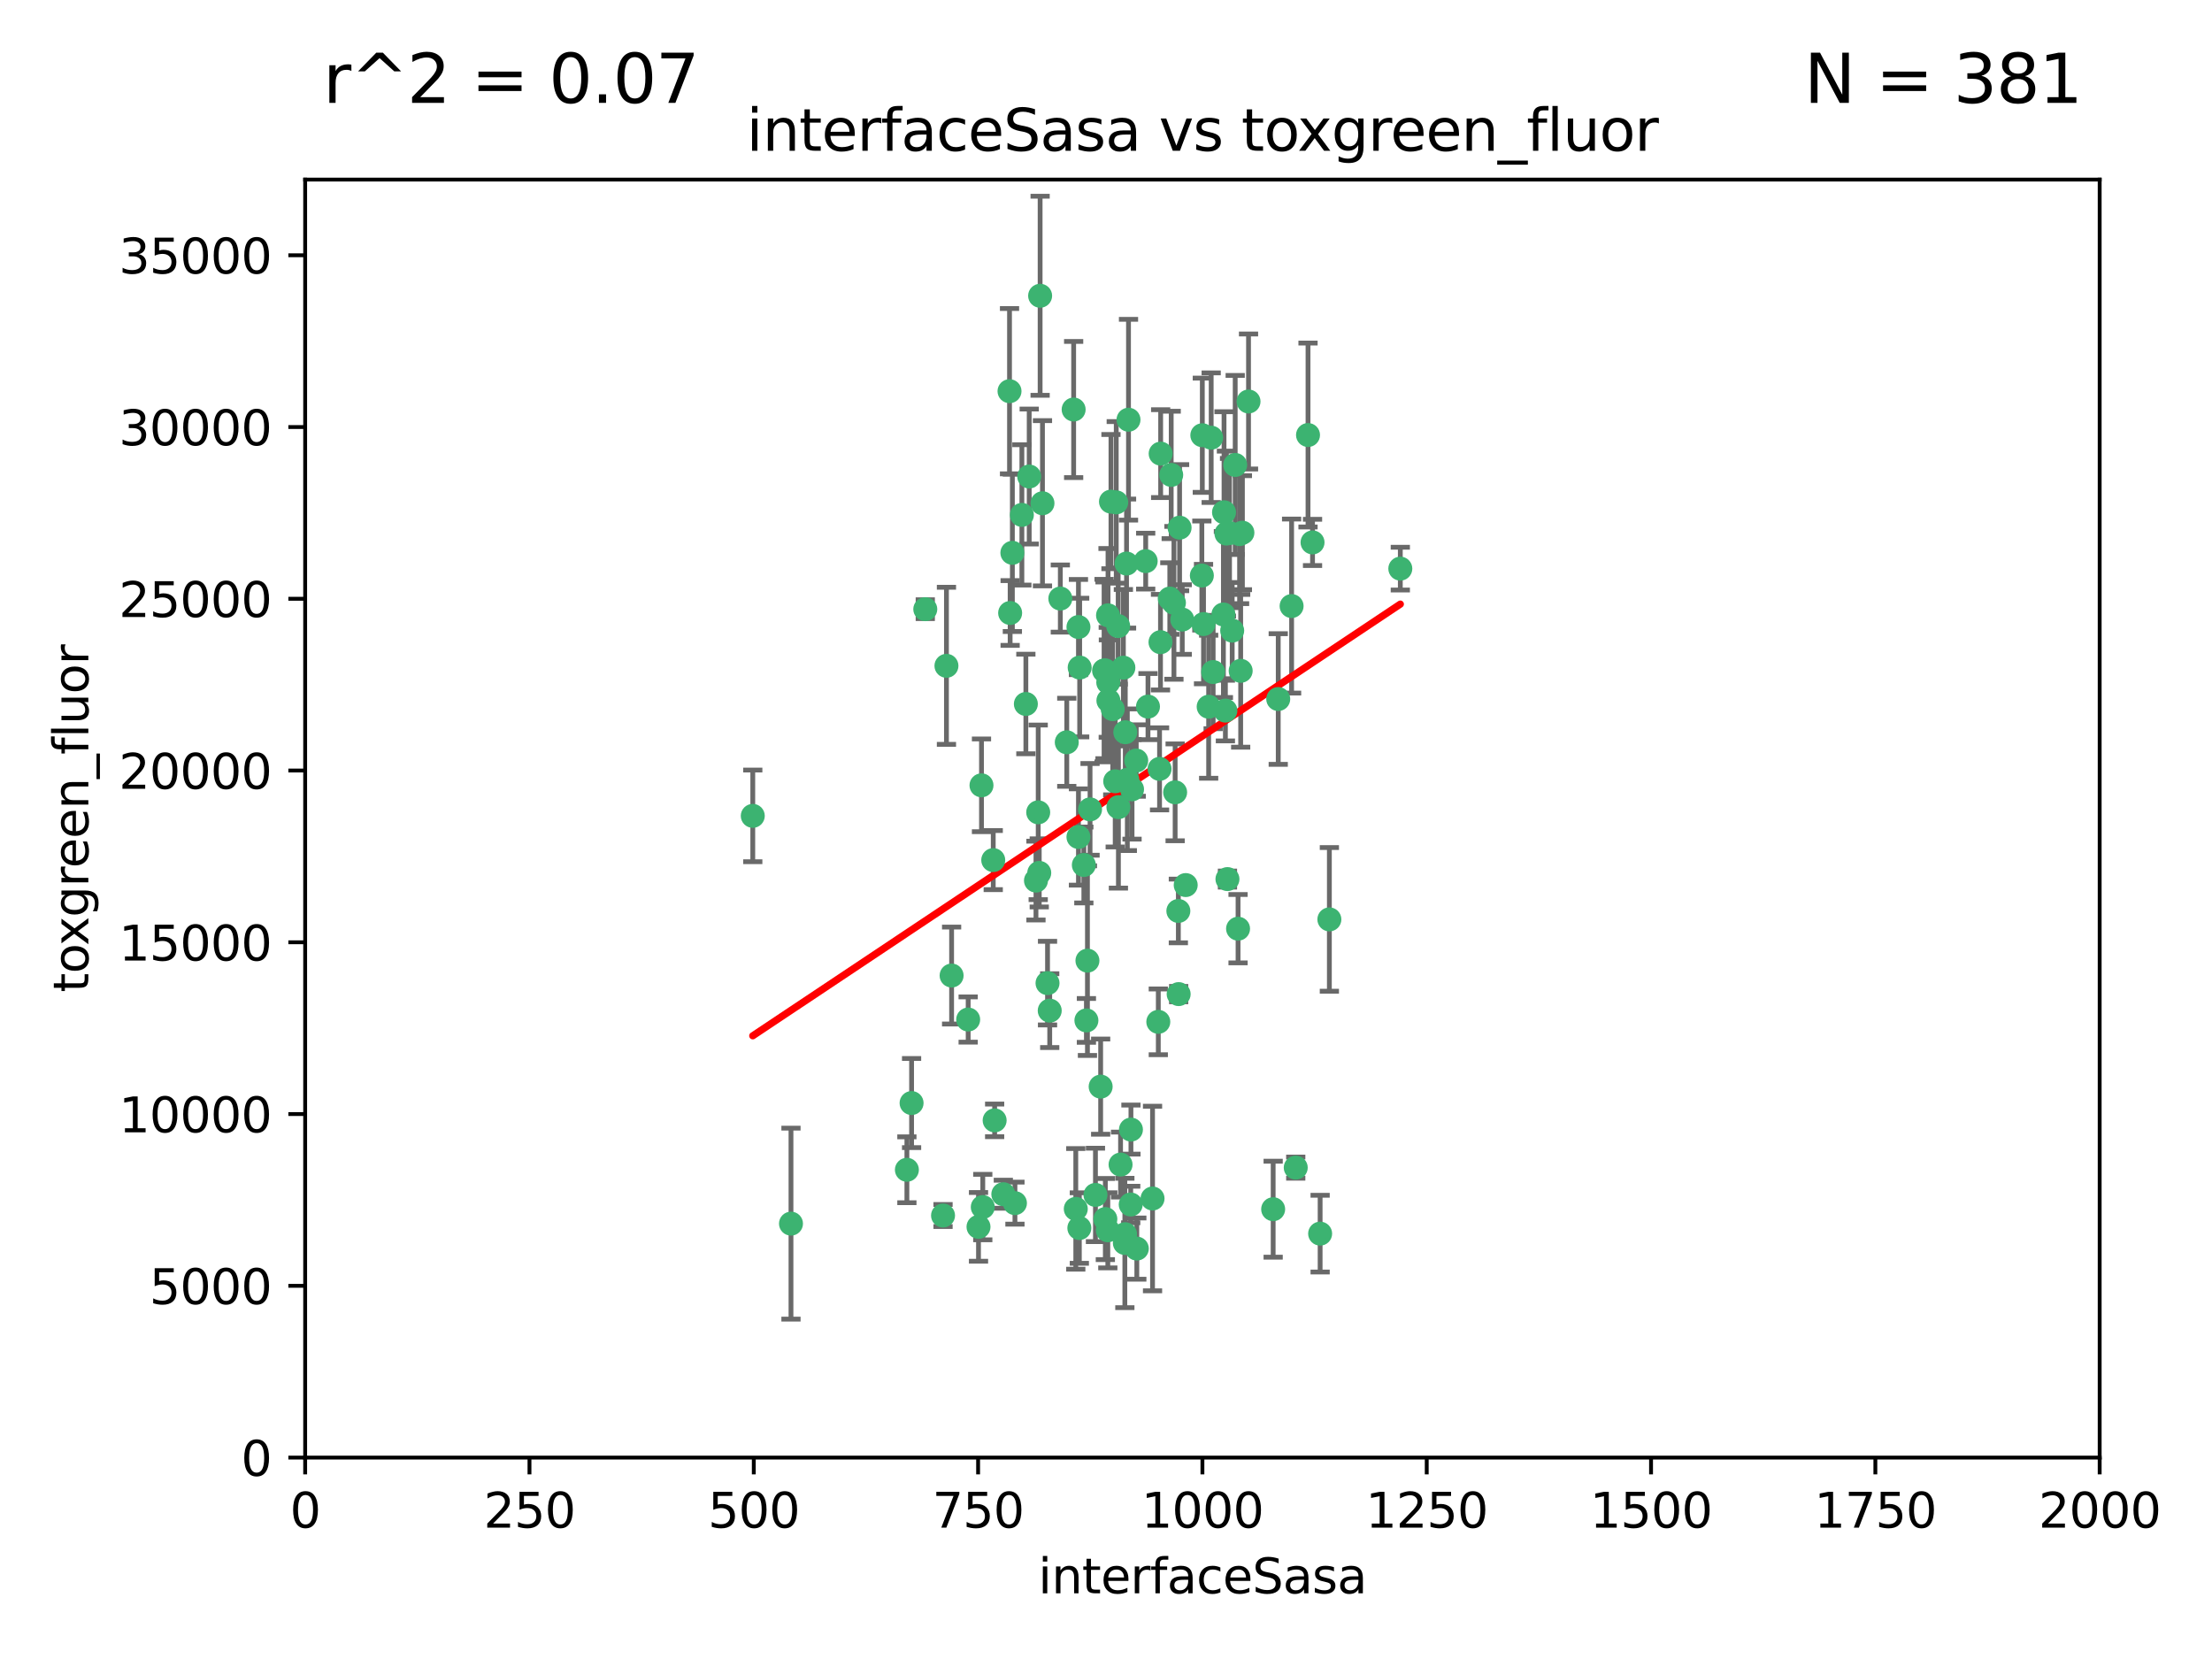 <?xml version="1.0" encoding="utf-8" standalone="no"?>
<!DOCTYPE svg PUBLIC "-//W3C//DTD SVG 1.1//EN"
  "http://www.w3.org/Graphics/SVG/1.1/DTD/svg11.dtd">
<svg xmlns:xlink="http://www.w3.org/1999/xlink" width="460.8pt" height="345.6pt" viewBox="0 0 460.8 345.6" xmlns="http://www.w3.org/2000/svg" version="1.1">
 <defs>
  <style type="text/css">*{stroke-linejoin: round; stroke-linecap: butt}</style>
 </defs>
 <g id="figure_1">
  <g id="patch_1">
   <path d="M 0 345.6 
L 460.8 345.6 
L 460.8 0 
L 0 0 
z
" style="fill: #ffffff"/>
  </g>
  <g id="axes_1">
   <g id="patch_2">
    <path d="M 63.571 303.64 
L 437.4 303.64 
L 437.4 37.411 
L 63.571 37.411 
z
" style="fill: #ffffff"/>
   </g>
   <g id="PathCollection_1">
    <defs>
     <path id="m6a210b46e8" d="M 0 1.118 
C 0.297 1.118 0.581 1 0.791 0.791 
C 1 0.581 1.118 0.297 1.118 0 
C 1.118 -0.297 1 -0.581 0.791 -0.791 
C 0.581 -1 0.297 -1.118 0 -1.118 
C -0.297 -1.118 -0.581 -1 -0.791 -0.791 
C -1 -0.581 -1.118 -0.297 -1.118 0 
C -1.118 0.297 -1 0.581 -0.791 0.791 
C -0.581 1 -0.297 1.118 0 1.118 
z
" style="stroke: #3cb371"/>
    </defs>
    <g clip-path="url(#p0e0c1bbde5)">
     <use xlink:href="#m6a210b46e8" x="243.693" y="124.69" style="fill: #3cb371; stroke: #3cb371"/>
     <use xlink:href="#m6a210b46e8" x="272.484" y="90.623" style="fill: #3cb371; stroke: #3cb371"/>
     <use xlink:href="#m6a210b46e8" x="231.435" y="104.496" style="fill: #3cb371; stroke: #3cb371"/>
     <use xlink:href="#m6a210b46e8" x="234.418" y="152.536" style="fill: #3cb371; stroke: #3cb371"/>
     <use xlink:href="#m6a210b46e8" x="266.28" y="145.62" style="fill: #3cb371; stroke: #3cb371"/>
     <use xlink:href="#m6a210b46e8" x="257.315" y="96.857" style="fill: #3cb371; stroke: #3cb371"/>
     <use xlink:href="#m6a210b46e8" x="250.716" y="130.005" style="fill: #3cb371; stroke: #3cb371"/>
     <use xlink:href="#m6a210b46e8" x="269.065" y="126.253" style="fill: #3cb371; stroke: #3cb371"/>
     <use xlink:href="#m6a210b46e8" x="254.987" y="106.718" style="fill: #3cb371; stroke: #3cb371"/>
     <use xlink:href="#m6a210b46e8" x="273.426" y="112.994" style="fill: #3cb371; stroke: #3cb371"/>
     <use xlink:href="#m6a210b46e8" x="220.886" y="124.689" style="fill: #3cb371; stroke: #3cb371"/>
     <use xlink:href="#m6a210b46e8" x="214.404" y="99.267" style="fill: #3cb371; stroke: #3cb371"/>
     <use xlink:href="#m6a210b46e8" x="212.875" y="107.264" style="fill: #3cb371; stroke: #3cb371"/>
     <use xlink:href="#m6a210b46e8" x="241.787" y="94.5" style="fill: #3cb371; stroke: #3cb371"/>
     <use xlink:href="#m6a210b46e8" x="252.721" y="139.999" style="fill: #3cb371; stroke: #3cb371"/>
     <use xlink:href="#m6a210b46e8" x="252.312" y="91.178" style="fill: #3cb371; stroke: #3cb371"/>
     <use xlink:href="#m6a210b46e8" x="258.229" y="111.261" style="fill: #3cb371; stroke: #3cb371"/>
     <use xlink:href="#m6a210b46e8" x="223.66" y="85.309" style="fill: #3cb371; stroke: #3cb371"/>
     <use xlink:href="#m6a210b46e8" x="232.987" y="168.143" style="fill: #3cb371; stroke: #3cb371"/>
     <use xlink:href="#m6a210b46e8" x="241.557" y="160.173" style="fill: #3cb371; stroke: #3cb371"/>
     <use xlink:href="#m6a210b46e8" x="230.869" y="142.145" style="fill: #3cb371; stroke: #3cb371"/>
     <use xlink:href="#m6a210b46e8" x="230.194" y="139.64" style="fill: #3cb371; stroke: #3cb371"/>
     <use xlink:href="#m6a210b46e8" x="251.785" y="147.225" style="fill: #3cb371; stroke: #3cb371"/>
     <use xlink:href="#m6a210b46e8" x="234.68" y="117.402" style="fill: #3cb371; stroke: #3cb371"/>
     <use xlink:href="#m6a210b46e8" x="246.284" y="129.063" style="fill: #3cb371; stroke: #3cb371"/>
     <use xlink:href="#m6a210b46e8" x="255.489" y="111.157" style="fill: #3cb371; stroke: #3cb371"/>
     <use xlink:href="#m6a210b46e8" x="256.689" y="131.368" style="fill: #3cb371; stroke: #3cb371"/>
     <use xlink:href="#m6a210b46e8" x="254.858" y="128.013" style="fill: #3cb371; stroke: #3cb371"/>
     <use xlink:href="#m6a210b46e8" x="244.553" y="125.579" style="fill: #3cb371; stroke: #3cb371"/>
     <use xlink:href="#m6a210b46e8" x="250.368" y="119.895" style="fill: #3cb371; stroke: #3cb371"/>
     <use xlink:href="#m6a210b46e8" x="229.286" y="226.363" style="fill: #3cb371; stroke: #3cb371"/>
     <use xlink:href="#m6a210b46e8" x="243.983" y="98.934" style="fill: #3cb371; stroke: #3cb371"/>
     <use xlink:href="#m6a210b46e8" x="235.088" y="87.434" style="fill: #3cb371; stroke: #3cb371"/>
     <use xlink:href="#m6a210b46e8" x="232.318" y="162.759" style="fill: #3cb371; stroke: #3cb371"/>
     <use xlink:href="#m6a210b46e8" x="258.816" y="110.968" style="fill: #3cb371; stroke: #3cb371"/>
     <use xlink:href="#m6a210b46e8" x="256.134" y="111.045" style="fill: #3cb371; stroke: #3cb371"/>
     <use xlink:href="#m6a210b46e8" x="224.847" y="255.824" style="fill: #3cb371; stroke: #3cb371"/>
     <use xlink:href="#m6a210b46e8" x="232.534" y="104.651" style="fill: #3cb371; stroke: #3cb371"/>
     <use xlink:href="#m6a210b46e8" x="234.02" y="139.091" style="fill: #3cb371; stroke: #3cb371"/>
     <use xlink:href="#m6a210b46e8" x="216.495" y="181.839" style="fill: #3cb371; stroke: #3cb371"/>
     <use xlink:href="#m6a210b46e8" x="238.669" y="116.895" style="fill: #3cb371; stroke: #3cb371"/>
     <use xlink:href="#m6a210b46e8" x="210.43" y="127.696" style="fill: #3cb371; stroke: #3cb371"/>
     <use xlink:href="#m6a210b46e8" x="226.319" y="212.57" style="fill: #3cb371; stroke: #3cb371"/>
     <use xlink:href="#m6a210b46e8" x="217.166" y="104.837" style="fill: #3cb371; stroke: #3cb371"/>
     <use xlink:href="#m6a210b46e8" x="241.753" y="133.777" style="fill: #3cb371; stroke: #3cb371"/>
     <use xlink:href="#m6a210b46e8" x="245.731" y="109.922" style="fill: #3cb371; stroke: #3cb371"/>
     <use xlink:href="#m6a210b46e8" x="216.677" y="61.614" style="fill: #3cb371; stroke: #3cb371"/>
     <use xlink:href="#m6a210b46e8" x="269.927" y="243.238" style="fill: #3cb371; stroke: #3cb371"/>
     <use xlink:href="#m6a210b46e8" x="240.095" y="249.673" style="fill: #3cb371; stroke: #3cb371"/>
     <use xlink:href="#m6a210b46e8" x="258.456" y="139.744" style="fill: #3cb371; stroke: #3cb371"/>
     <use xlink:href="#m6a210b46e8" x="291.711" y="118.457" style="fill: #3cb371; stroke: #3cb371"/>
     <use xlink:href="#m6a210b46e8" x="224.916" y="139.063" style="fill: #3cb371; stroke: #3cb371"/>
     <use xlink:href="#m6a210b46e8" x="260.091" y="83.639" style="fill: #3cb371; stroke: #3cb371"/>
     <use xlink:href="#m6a210b46e8" x="250.465" y="90.667" style="fill: #3cb371; stroke: #3cb371"/>
     <use xlink:href="#m6a210b46e8" x="204.462" y="163.599" style="fill: #3cb371; stroke: #3cb371"/>
     <use xlink:href="#m6a210b46e8" x="218.677" y="210.534" style="fill: #3cb371; stroke: #3cb371"/>
     <use xlink:href="#m6a210b46e8" x="201.688" y="212.385" style="fill: #3cb371; stroke: #3cb371"/>
     <use xlink:href="#m6a210b46e8" x="234.327" y="258.935" style="fill: #3cb371; stroke: #3cb371"/>
     <use xlink:href="#m6a210b46e8" x="204.731" y="251.456" style="fill: #3cb371; stroke: #3cb371"/>
     <use xlink:href="#m6a210b46e8" x="228.204" y="248.922" style="fill: #3cb371; stroke: #3cb371"/>
     <use xlink:href="#m6a210b46e8" x="241.295" y="212.869" style="fill: #3cb371; stroke: #3cb371"/>
     <use xlink:href="#m6a210b46e8" x="231.802" y="147.727" style="fill: #3cb371; stroke: #3cb371"/>
     <use xlink:href="#m6a210b46e8" x="236.82" y="260.105" style="fill: #3cb371; stroke: #3cb371"/>
     <use xlink:href="#m6a210b46e8" x="192.753" y="126.902" style="fill: #3cb371; stroke: #3cb371"/>
     <use xlink:href="#m6a210b46e8" x="222.228" y="154.63" style="fill: #3cb371; stroke: #3cb371"/>
     <use xlink:href="#m6a210b46e8" x="230.822" y="128.187" style="fill: #3cb371; stroke: #3cb371"/>
     <use xlink:href="#m6a210b46e8" x="210.301" y="81.492" style="fill: #3cb371; stroke: #3cb371"/>
     <use xlink:href="#m6a210b46e8" x="224.662" y="174.36" style="fill: #3cb371; stroke: #3cb371"/>
     <use xlink:href="#m6a210b46e8" x="275.007" y="256.988" style="fill: #3cb371; stroke: #3cb371"/>
     <use xlink:href="#m6a210b46e8" x="236.699" y="158.432" style="fill: #3cb371; stroke: #3cb371"/>
     <use xlink:href="#m6a210b46e8" x="255.273" y="148.029" style="fill: #3cb371; stroke: #3cb371"/>
     <use xlink:href="#m6a210b46e8" x="265.222" y="251.897" style="fill: #3cb371; stroke: #3cb371"/>
     <use xlink:href="#m6a210b46e8" x="230.901" y="145.94" style="fill: #3cb371; stroke: #3cb371"/>
     <use xlink:href="#m6a210b46e8" x="234.375" y="257.105" style="fill: #3cb371; stroke: #3cb371"/>
     <use xlink:href="#m6a210b46e8" x="213.706" y="146.651" style="fill: #3cb371; stroke: #3cb371"/>
     <use xlink:href="#m6a210b46e8" x="245.473" y="189.768" style="fill: #3cb371; stroke: #3cb371"/>
     <use xlink:href="#m6a210b46e8" x="206.91" y="179.173" style="fill: #3cb371; stroke: #3cb371"/>
     <use xlink:href="#m6a210b46e8" x="235.596" y="235.312" style="fill: #3cb371; stroke: #3cb371"/>
     <use xlink:href="#m6a210b46e8" x="218.219" y="204.805" style="fill: #3cb371; stroke: #3cb371"/>
     <use xlink:href="#m6a210b46e8" x="226.534" y="200.119" style="fill: #3cb371; stroke: #3cb371"/>
     <use xlink:href="#m6a210b46e8" x="230.779" y="256.296" style="fill: #3cb371; stroke: #3cb371"/>
     <use xlink:href="#m6a210b46e8" x="224.106" y="251.831" style="fill: #3cb371; stroke: #3cb371"/>
     <use xlink:href="#m6a210b46e8" x="209.011" y="248.779" style="fill: #3cb371; stroke: #3cb371"/>
     <use xlink:href="#m6a210b46e8" x="215.811" y="183.443" style="fill: #3cb371; stroke: #3cb371"/>
     <use xlink:href="#m6a210b46e8" x="224.662" y="130.623" style="fill: #3cb371; stroke: #3cb371"/>
     <use xlink:href="#m6a210b46e8" x="239.146" y="147.201" style="fill: #3cb371; stroke: #3cb371"/>
     <use xlink:href="#m6a210b46e8" x="203.841" y="255.577" style="fill: #3cb371; stroke: #3cb371"/>
     <use xlink:href="#m6a210b46e8" x="244.803" y="165.057" style="fill: #3cb371; stroke: #3cb371"/>
     <use xlink:href="#m6a210b46e8" x="188.922" y="243.688" style="fill: #3cb371; stroke: #3cb371"/>
     <use xlink:href="#m6a210b46e8" x="216.278" y="169.223" style="fill: #3cb371; stroke: #3cb371"/>
     <use xlink:href="#m6a210b46e8" x="233.433" y="242.601" style="fill: #3cb371; stroke: #3cb371"/>
     <use xlink:href="#m6a210b46e8" x="245.536" y="207.089" style="fill: #3cb371; stroke: #3cb371"/>
     <use xlink:href="#m6a210b46e8" x="198.237" y="203.222" style="fill: #3cb371; stroke: #3cb371"/>
     <use xlink:href="#m6a210b46e8" x="235.826" y="164.427" style="fill: #3cb371; stroke: #3cb371"/>
     <use xlink:href="#m6a210b46e8" x="276.932" y="191.526" style="fill: #3cb371; stroke: #3cb371"/>
     <use xlink:href="#m6a210b46e8" x="196.452" y="253.214" style="fill: #3cb371; stroke: #3cb371"/>
     <use xlink:href="#m6a210b46e8" x="257.91" y="193.465" style="fill: #3cb371; stroke: #3cb371"/>
     <use xlink:href="#m6a210b46e8" x="247.005" y="184.376" style="fill: #3cb371; stroke: #3cb371"/>
     <use xlink:href="#m6a210b46e8" x="229.998" y="139.694" style="fill: #3cb371; stroke: #3cb371"/>
     <use xlink:href="#m6a210b46e8" x="189.899" y="229.784" style="fill: #3cb371; stroke: #3cb371"/>
     <use xlink:href="#m6a210b46e8" x="227.078" y="168.609" style="fill: #3cb371; stroke: #3cb371"/>
     <use xlink:href="#m6a210b46e8" x="255.701" y="183.129" style="fill: #3cb371; stroke: #3cb371"/>
     <use xlink:href="#m6a210b46e8" x="232.938" y="130.423" style="fill: #3cb371; stroke: #3cb371"/>
     <use xlink:href="#m6a210b46e8" x="234.846" y="162.431" style="fill: #3cb371; stroke: #3cb371"/>
     <use xlink:href="#m6a210b46e8" x="210.895" y="115.163" style="fill: #3cb371; stroke: #3cb371"/>
     <use xlink:href="#m6a210b46e8" x="197.163" y="138.702" style="fill: #3cb371; stroke: #3cb371"/>
     <use xlink:href="#m6a210b46e8" x="225.785" y="180.193" style="fill: #3cb371; stroke: #3cb371"/>
     <use xlink:href="#m6a210b46e8" x="211.432" y="250.635" style="fill: #3cb371; stroke: #3cb371"/>
     <use xlink:href="#m6a210b46e8" x="235.549" y="250.921" style="fill: #3cb371; stroke: #3cb371"/>
     <use xlink:href="#m6a210b46e8" x="207.202" y="233.393" style="fill: #3cb371; stroke: #3cb371"/>
     <use xlink:href="#m6a210b46e8" x="156.817" y="169.96" style="fill: #3cb371; stroke: #3cb371"/>
     <use xlink:href="#m6a210b46e8" x="164.776" y="254.905" style="fill: #3cb371; stroke: #3cb371"/>
     <use xlink:href="#m6a210b46e8" x="230.263" y="253.951" style="fill: #3cb371; stroke: #3cb371"/>
    </g>
   </g>
   <g id="matplotlib.axis_1">
    <g id="xtick_1">
     <g id="line2d_1">
      <defs>
       <path id="m24eb13b79b" d="M 0 0 
L 0 3.5 
" style="stroke: #000000; stroke-width: 0.8"/>
      </defs>
      <g>
       <use xlink:href="#m24eb13b79b" x="63.571" y="303.64" style="stroke: #000000; stroke-width: 0.8"/>
      </g>
     </g>
     <g id="text_1">
      <!-- 0 -->
      <g transform="translate(60.39 318.238)scale(0.1 -0.1)">
       <defs>
        <path id="DejaVuSans-30" d="M 2034 4250 
Q 1547 4250 1301 3770 
Q 1056 3291 1056 2328 
Q 1056 1369 1301 889 
Q 1547 409 2034 409 
Q 2525 409 2770 889 
Q 3016 1369 3016 2328 
Q 3016 3291 2770 3770 
Q 2525 4250 2034 4250 
z
M 2034 4750 
Q 2819 4750 3233 4129 
Q 3647 3509 3647 2328 
Q 3647 1150 3233 529 
Q 2819 -91 2034 -91 
Q 1250 -91 836 529 
Q 422 1150 422 2328 
Q 422 3509 836 4129 
Q 1250 4750 2034 4750 
z
" transform="scale(0.016)"/>
       </defs>
       <use xlink:href="#DejaVuSans-30"/>
      </g>
     </g>
    </g>
    <g id="xtick_2">
     <g id="line2d_2">
      <g>
       <use xlink:href="#m24eb13b79b" x="110.3" y="303.64" style="stroke: #000000; stroke-width: 0.8"/>
      </g>
     </g>
     <g id="text_2">
      <!-- 250 -->
      <g transform="translate(100.756 318.238)scale(0.1 -0.1)">
       <defs>
        <path id="DejaVuSans-32" d="M 1228 531 
L 3431 531 
L 3431 0 
L 469 0 
L 469 531 
Q 828 903 1448 1529 
Q 2069 2156 2228 2338 
Q 2531 2678 2651 2914 
Q 2772 3150 2772 3378 
Q 2772 3750 2511 3984 
Q 2250 4219 1831 4219 
Q 1534 4219 1204 4116 
Q 875 4013 500 3803 
L 500 4441 
Q 881 4594 1212 4672 
Q 1544 4750 1819 4750 
Q 2544 4750 2975 4387 
Q 3406 4025 3406 3419 
Q 3406 3131 3298 2873 
Q 3191 2616 2906 2266 
Q 2828 2175 2409 1742 
Q 1991 1309 1228 531 
z
" transform="scale(0.016)"/>
        <path id="DejaVuSans-35" d="M 691 4666 
L 3169 4666 
L 3169 4134 
L 1269 4134 
L 1269 2991 
Q 1406 3038 1543 3061 
Q 1681 3084 1819 3084 
Q 2600 3084 3056 2656 
Q 3513 2228 3513 1497 
Q 3513 744 3044 326 
Q 2575 -91 1722 -91 
Q 1428 -91 1123 -41 
Q 819 9 494 109 
L 494 744 
Q 775 591 1075 516 
Q 1375 441 1709 441 
Q 2250 441 2565 725 
Q 2881 1009 2881 1497 
Q 2881 1984 2565 2268 
Q 2250 2553 1709 2553 
Q 1456 2553 1204 2497 
Q 953 2441 691 2322 
L 691 4666 
z
" transform="scale(0.016)"/>
       </defs>
       <use xlink:href="#DejaVuSans-32"/>
       <use xlink:href="#DejaVuSans-35" x="63.623"/>
       <use xlink:href="#DejaVuSans-30" x="127.246"/>
      </g>
     </g>
    </g>
    <g id="xtick_3">
     <g id="line2d_3">
      <g>
       <use xlink:href="#m24eb13b79b" x="157.028" y="303.64" style="stroke: #000000; stroke-width: 0.8"/>
      </g>
     </g>
     <g id="text_3">
      <!-- 500 -->
      <g transform="translate(147.485 318.238)scale(0.1 -0.1)">
       <use xlink:href="#DejaVuSans-35"/>
       <use xlink:href="#DejaVuSans-30" x="63.623"/>
       <use xlink:href="#DejaVuSans-30" x="127.246"/>
      </g>
     </g>
    </g>
    <g id="xtick_4">
     <g id="line2d_4">
      <g>
       <use xlink:href="#m24eb13b79b" x="203.757" y="303.64" style="stroke: #000000; stroke-width: 0.8"/>
      </g>
     </g>
     <g id="text_4">
      <!-- 750 -->
      <g transform="translate(194.213 318.238)scale(0.1 -0.1)">
       <defs>
        <path id="DejaVuSans-37" d="M 525 4666 
L 3525 4666 
L 3525 4397 
L 1831 0 
L 1172 0 
L 2766 4134 
L 525 4134 
L 525 4666 
z
" transform="scale(0.016)"/>
       </defs>
       <use xlink:href="#DejaVuSans-37"/>
       <use xlink:href="#DejaVuSans-35" x="63.623"/>
       <use xlink:href="#DejaVuSans-30" x="127.246"/>
      </g>
     </g>
    </g>
    <g id="xtick_5">
     <g id="line2d_5">
      <g>
       <use xlink:href="#m24eb13b79b" x="250.486" y="303.64" style="stroke: #000000; stroke-width: 0.8"/>
      </g>
     </g>
     <g id="text_5">
      <!-- 1000 -->
      <g transform="translate(237.761 318.238)scale(0.1 -0.1)">
       <defs>
        <path id="DejaVuSans-31" d="M 794 531 
L 1825 531 
L 1825 4091 
L 703 3866 
L 703 4441 
L 1819 4666 
L 2450 4666 
L 2450 531 
L 3481 531 
L 3481 0 
L 794 0 
L 794 531 
z
" transform="scale(0.016)"/>
       </defs>
       <use xlink:href="#DejaVuSans-31"/>
       <use xlink:href="#DejaVuSans-30" x="63.623"/>
       <use xlink:href="#DejaVuSans-30" x="127.246"/>
       <use xlink:href="#DejaVuSans-30" x="190.869"/>
      </g>
     </g>
    </g>
    <g id="xtick_6">
     <g id="line2d_6">
      <g>
       <use xlink:href="#m24eb13b79b" x="297.214" y="303.64" style="stroke: #000000; stroke-width: 0.8"/>
      </g>
     </g>
     <g id="text_6">
      <!-- 1250 -->
      <g transform="translate(284.489 318.238)scale(0.1 -0.1)">
       <use xlink:href="#DejaVuSans-31"/>
       <use xlink:href="#DejaVuSans-32" x="63.623"/>
       <use xlink:href="#DejaVuSans-35" x="127.246"/>
       <use xlink:href="#DejaVuSans-30" x="190.869"/>
      </g>
     </g>
    </g>
    <g id="xtick_7">
     <g id="line2d_7">
      <g>
       <use xlink:href="#m24eb13b79b" x="343.943" y="303.64" style="stroke: #000000; stroke-width: 0.8"/>
      </g>
     </g>
     <g id="text_7">
      <!-- 1500 -->
      <g transform="translate(331.218 318.238)scale(0.1 -0.1)">
       <use xlink:href="#DejaVuSans-31"/>
       <use xlink:href="#DejaVuSans-35" x="63.623"/>
       <use xlink:href="#DejaVuSans-30" x="127.246"/>
       <use xlink:href="#DejaVuSans-30" x="190.869"/>
      </g>
     </g>
    </g>
    <g id="xtick_8">
     <g id="line2d_8">
      <g>
       <use xlink:href="#m24eb13b79b" x="390.671" y="303.64" style="stroke: #000000; stroke-width: 0.8"/>
      </g>
     </g>
     <g id="text_8">
      <!-- 1750 -->
      <g transform="translate(377.946 318.238)scale(0.1 -0.1)">
       <use xlink:href="#DejaVuSans-31"/>
       <use xlink:href="#DejaVuSans-37" x="63.623"/>
       <use xlink:href="#DejaVuSans-35" x="127.246"/>
       <use xlink:href="#DejaVuSans-30" x="190.869"/>
      </g>
     </g>
    </g>
    <g id="xtick_9">
     <g id="line2d_9">
      <g>
       <use xlink:href="#m24eb13b79b" x="437.4" y="303.64" style="stroke: #000000; stroke-width: 0.8"/>
      </g>
     </g>
     <g id="text_9">
      <!-- 2000 -->
      <g transform="translate(424.675 318.238)scale(0.1 -0.1)">
       <use xlink:href="#DejaVuSans-32"/>
       <use xlink:href="#DejaVuSans-30" x="63.623"/>
       <use xlink:href="#DejaVuSans-30" x="127.246"/>
       <use xlink:href="#DejaVuSans-30" x="190.869"/>
      </g>
     </g>
    </g>
    <g id="text_10">
     <!-- interfaceSasa -->
     <g transform="translate(216.279 331.917)scale(0.1 -0.1)">
      <defs>
       <path id="DejaVuSans-69" d="M 603 3500 
L 1178 3500 
L 1178 0 
L 603 0 
L 603 3500 
z
M 603 4863 
L 1178 4863 
L 1178 4134 
L 603 4134 
L 603 4863 
z
" transform="scale(0.016)"/>
       <path id="DejaVuSans-6e" d="M 3513 2113 
L 3513 0 
L 2938 0 
L 2938 2094 
Q 2938 2591 2744 2837 
Q 2550 3084 2163 3084 
Q 1697 3084 1428 2787 
Q 1159 2491 1159 1978 
L 1159 0 
L 581 0 
L 581 3500 
L 1159 3500 
L 1159 2956 
Q 1366 3272 1645 3428 
Q 1925 3584 2291 3584 
Q 2894 3584 3203 3211 
Q 3513 2838 3513 2113 
z
" transform="scale(0.016)"/>
       <path id="DejaVuSans-74" d="M 1172 4494 
L 1172 3500 
L 2356 3500 
L 2356 3053 
L 1172 3053 
L 1172 1153 
Q 1172 725 1289 603 
Q 1406 481 1766 481 
L 2356 481 
L 2356 0 
L 1766 0 
Q 1100 0 847 248 
Q 594 497 594 1153 
L 594 3053 
L 172 3053 
L 172 3500 
L 594 3500 
L 594 4494 
L 1172 4494 
z
" transform="scale(0.016)"/>
       <path id="DejaVuSans-65" d="M 3597 1894 
L 3597 1613 
L 953 1613 
Q 991 1019 1311 708 
Q 1631 397 2203 397 
Q 2534 397 2845 478 
Q 3156 559 3463 722 
L 3463 178 
Q 3153 47 2828 -22 
Q 2503 -91 2169 -91 
Q 1331 -91 842 396 
Q 353 884 353 1716 
Q 353 2575 817 3079 
Q 1281 3584 2069 3584 
Q 2775 3584 3186 3129 
Q 3597 2675 3597 1894 
z
M 3022 2063 
Q 3016 2534 2758 2815 
Q 2500 3097 2075 3097 
Q 1594 3097 1305 2825 
Q 1016 2553 972 2059 
L 3022 2063 
z
" transform="scale(0.016)"/>
       <path id="DejaVuSans-72" d="M 2631 2963 
Q 2534 3019 2420 3045 
Q 2306 3072 2169 3072 
Q 1681 3072 1420 2755 
Q 1159 2438 1159 1844 
L 1159 0 
L 581 0 
L 581 3500 
L 1159 3500 
L 1159 2956 
Q 1341 3275 1631 3429 
Q 1922 3584 2338 3584 
Q 2397 3584 2469 3576 
Q 2541 3569 2628 3553 
L 2631 2963 
z
" transform="scale(0.016)"/>
       <path id="DejaVuSans-66" d="M 2375 4863 
L 2375 4384 
L 1825 4384 
Q 1516 4384 1395 4259 
Q 1275 4134 1275 3809 
L 1275 3500 
L 2222 3500 
L 2222 3053 
L 1275 3053 
L 1275 0 
L 697 0 
L 697 3053 
L 147 3053 
L 147 3500 
L 697 3500 
L 697 3744 
Q 697 4328 969 4595 
Q 1241 4863 1831 4863 
L 2375 4863 
z
" transform="scale(0.016)"/>
       <path id="DejaVuSans-61" d="M 2194 1759 
Q 1497 1759 1228 1600 
Q 959 1441 959 1056 
Q 959 750 1161 570 
Q 1363 391 1709 391 
Q 2188 391 2477 730 
Q 2766 1069 2766 1631 
L 2766 1759 
L 2194 1759 
z
M 3341 1997 
L 3341 0 
L 2766 0 
L 2766 531 
Q 2569 213 2275 61 
Q 1981 -91 1556 -91 
Q 1019 -91 701 211 
Q 384 513 384 1019 
Q 384 1609 779 1909 
Q 1175 2209 1959 2209 
L 2766 2209 
L 2766 2266 
Q 2766 2663 2505 2880 
Q 2244 3097 1772 3097 
Q 1472 3097 1187 3025 
Q 903 2953 641 2809 
L 641 3341 
Q 956 3463 1253 3523 
Q 1550 3584 1831 3584 
Q 2591 3584 2966 3190 
Q 3341 2797 3341 1997 
z
" transform="scale(0.016)"/>
       <path id="DejaVuSans-63" d="M 3122 3366 
L 3122 2828 
Q 2878 2963 2633 3030 
Q 2388 3097 2138 3097 
Q 1578 3097 1268 2742 
Q 959 2388 959 1747 
Q 959 1106 1268 751 
Q 1578 397 2138 397 
Q 2388 397 2633 464 
Q 2878 531 3122 666 
L 3122 134 
Q 2881 22 2623 -34 
Q 2366 -91 2075 -91 
Q 1284 -91 818 406 
Q 353 903 353 1747 
Q 353 2603 823 3093 
Q 1294 3584 2113 3584 
Q 2378 3584 2631 3529 
Q 2884 3475 3122 3366 
z
" transform="scale(0.016)"/>
       <path id="DejaVuSans-53" d="M 3425 4513 
L 3425 3897 
Q 3066 4069 2747 4153 
Q 2428 4238 2131 4238 
Q 1616 4238 1336 4038 
Q 1056 3838 1056 3469 
Q 1056 3159 1242 3001 
Q 1428 2844 1947 2747 
L 2328 2669 
Q 3034 2534 3370 2195 
Q 3706 1856 3706 1288 
Q 3706 609 3251 259 
Q 2797 -91 1919 -91 
Q 1588 -91 1214 -16 
Q 841 59 441 206 
L 441 856 
Q 825 641 1194 531 
Q 1563 422 1919 422 
Q 2459 422 2753 634 
Q 3047 847 3047 1241 
Q 3047 1584 2836 1778 
Q 2625 1972 2144 2069 
L 1759 2144 
Q 1053 2284 737 2584 
Q 422 2884 422 3419 
Q 422 4038 858 4394 
Q 1294 4750 2059 4750 
Q 2388 4750 2728 4690 
Q 3069 4631 3425 4513 
z
" transform="scale(0.016)"/>
       <path id="DejaVuSans-73" d="M 2834 3397 
L 2834 2853 
Q 2591 2978 2328 3040 
Q 2066 3103 1784 3103 
Q 1356 3103 1142 2972 
Q 928 2841 928 2578 
Q 928 2378 1081 2264 
Q 1234 2150 1697 2047 
L 1894 2003 
Q 2506 1872 2764 1633 
Q 3022 1394 3022 966 
Q 3022 478 2636 193 
Q 2250 -91 1575 -91 
Q 1294 -91 989 -36 
Q 684 19 347 128 
L 347 722 
Q 666 556 975 473 
Q 1284 391 1588 391 
Q 1994 391 2212 530 
Q 2431 669 2431 922 
Q 2431 1156 2273 1281 
Q 2116 1406 1581 1522 
L 1381 1569 
Q 847 1681 609 1914 
Q 372 2147 372 2553 
Q 372 3047 722 3315 
Q 1072 3584 1716 3584 
Q 2034 3584 2315 3537 
Q 2597 3491 2834 3397 
z
" transform="scale(0.016)"/>
      </defs>
      <use xlink:href="#DejaVuSans-69"/>
      <use xlink:href="#DejaVuSans-6e" x="27.783"/>
      <use xlink:href="#DejaVuSans-74" x="91.162"/>
      <use xlink:href="#DejaVuSans-65" x="130.371"/>
      <use xlink:href="#DejaVuSans-72" x="191.895"/>
      <use xlink:href="#DejaVuSans-66" x="233.008"/>
      <use xlink:href="#DejaVuSans-61" x="268.213"/>
      <use xlink:href="#DejaVuSans-63" x="329.492"/>
      <use xlink:href="#DejaVuSans-65" x="384.473"/>
      <use xlink:href="#DejaVuSans-53" x="445.996"/>
      <use xlink:href="#DejaVuSans-61" x="509.473"/>
      <use xlink:href="#DejaVuSans-73" x="570.752"/>
      <use xlink:href="#DejaVuSans-61" x="622.852"/>
     </g>
    </g>
   </g>
   <g id="matplotlib.axis_2">
    <g id="ytick_1">
     <g id="line2d_10">
      <defs>
       <path id="mf5f824815f" d="M 0 0 
L -3.5 0 
" style="stroke: #000000; stroke-width: 0.8"/>
      </defs>
      <g>
       <use xlink:href="#mf5f824815f" x="63.571" y="303.64" style="stroke: #000000; stroke-width: 0.8"/>
      </g>
     </g>
     <g id="text_11">
      <!-- 0 -->
      <g transform="translate(50.209 307.439)scale(0.1 -0.1)">
       <use xlink:href="#DejaVuSans-30"/>
      </g>
     </g>
    </g>
    <g id="ytick_2">
     <g id="line2d_11">
      <g>
       <use xlink:href="#mf5f824815f" x="63.571" y="267.859" style="stroke: #000000; stroke-width: 0.8"/>
      </g>
     </g>
     <g id="text_12">
      <!-- 5000 -->
      <g transform="translate(31.121 271.658)scale(0.1 -0.1)">
       <use xlink:href="#DejaVuSans-35"/>
       <use xlink:href="#DejaVuSans-30" x="63.623"/>
       <use xlink:href="#DejaVuSans-30" x="127.246"/>
       <use xlink:href="#DejaVuSans-30" x="190.869"/>
      </g>
     </g>
    </g>
    <g id="ytick_3">
     <g id="line2d_12">
      <g>
       <use xlink:href="#mf5f824815f" x="63.571" y="232.078" style="stroke: #000000; stroke-width: 0.8"/>
      </g>
     </g>
     <g id="text_13">
      <!-- 10000 -->
      <g transform="translate(24.759 235.878)scale(0.1 -0.1)">
       <use xlink:href="#DejaVuSans-31"/>
       <use xlink:href="#DejaVuSans-30" x="63.623"/>
       <use xlink:href="#DejaVuSans-30" x="127.246"/>
       <use xlink:href="#DejaVuSans-30" x="190.869"/>
       <use xlink:href="#DejaVuSans-30" x="254.492"/>
      </g>
     </g>
    </g>
    <g id="ytick_4">
     <g id="line2d_13">
      <g>
       <use xlink:href="#mf5f824815f" x="63.571" y="196.298" style="stroke: #000000; stroke-width: 0.8"/>
      </g>
     </g>
     <g id="text_14">
      <!-- 15000 -->
      <g transform="translate(24.759 200.097)scale(0.1 -0.1)">
       <use xlink:href="#DejaVuSans-31"/>
       <use xlink:href="#DejaVuSans-35" x="63.623"/>
       <use xlink:href="#DejaVuSans-30" x="127.246"/>
       <use xlink:href="#DejaVuSans-30" x="190.869"/>
       <use xlink:href="#DejaVuSans-30" x="254.492"/>
      </g>
     </g>
    </g>
    <g id="ytick_5">
     <g id="line2d_14">
      <g>
       <use xlink:href="#mf5f824815f" x="63.571" y="160.517" style="stroke: #000000; stroke-width: 0.8"/>
      </g>
     </g>
     <g id="text_15">
      <!-- 20000 -->
      <g transform="translate(24.759 164.316)scale(0.1 -0.1)">
       <use xlink:href="#DejaVuSans-32"/>
       <use xlink:href="#DejaVuSans-30" x="63.623"/>
       <use xlink:href="#DejaVuSans-30" x="127.246"/>
       <use xlink:href="#DejaVuSans-30" x="190.869"/>
       <use xlink:href="#DejaVuSans-30" x="254.492"/>
      </g>
     </g>
    </g>
    <g id="ytick_6">
     <g id="line2d_15">
      <g>
       <use xlink:href="#mf5f824815f" x="63.571" y="124.736" style="stroke: #000000; stroke-width: 0.8"/>
      </g>
     </g>
     <g id="text_16">
      <!-- 25000 -->
      <g transform="translate(24.759 128.535)scale(0.1 -0.1)">
       <use xlink:href="#DejaVuSans-32"/>
       <use xlink:href="#DejaVuSans-35" x="63.623"/>
       <use xlink:href="#DejaVuSans-30" x="127.246"/>
       <use xlink:href="#DejaVuSans-30" x="190.869"/>
       <use xlink:href="#DejaVuSans-30" x="254.492"/>
      </g>
     </g>
    </g>
    <g id="ytick_7">
     <g id="line2d_16">
      <g>
       <use xlink:href="#mf5f824815f" x="63.571" y="88.955" style="stroke: #000000; stroke-width: 0.8"/>
      </g>
     </g>
     <g id="text_17">
      <!-- 30000 -->
      <g transform="translate(24.759 92.754)scale(0.1 -0.1)">
       <defs>
        <path id="DejaVuSans-33" d="M 2597 2516 
Q 3050 2419 3304 2112 
Q 3559 1806 3559 1356 
Q 3559 666 3084 287 
Q 2609 -91 1734 -91 
Q 1441 -91 1130 -33 
Q 819 25 488 141 
L 488 750 
Q 750 597 1062 519 
Q 1375 441 1716 441 
Q 2309 441 2620 675 
Q 2931 909 2931 1356 
Q 2931 1769 2642 2001 
Q 2353 2234 1838 2234 
L 1294 2234 
L 1294 2753 
L 1863 2753 
Q 2328 2753 2575 2939 
Q 2822 3125 2822 3475 
Q 2822 3834 2567 4026 
Q 2313 4219 1838 4219 
Q 1578 4219 1281 4162 
Q 984 4106 628 3988 
L 628 4550 
Q 988 4650 1302 4700 
Q 1616 4750 1894 4750 
Q 2613 4750 3031 4423 
Q 3450 4097 3450 3541 
Q 3450 3153 3228 2886 
Q 3006 2619 2597 2516 
z
" transform="scale(0.016)"/>
       </defs>
       <use xlink:href="#DejaVuSans-33"/>
       <use xlink:href="#DejaVuSans-30" x="63.623"/>
       <use xlink:href="#DejaVuSans-30" x="127.246"/>
       <use xlink:href="#DejaVuSans-30" x="190.869"/>
       <use xlink:href="#DejaVuSans-30" x="254.492"/>
      </g>
     </g>
    </g>
    <g id="ytick_8">
     <g id="line2d_17">
      <g>
       <use xlink:href="#mf5f824815f" x="63.571" y="53.174" style="stroke: #000000; stroke-width: 0.8"/>
      </g>
     </g>
     <g id="text_18">
      <!-- 35000 -->
      <g transform="translate(24.759 56.974)scale(0.1 -0.1)">
       <use xlink:href="#DejaVuSans-33"/>
       <use xlink:href="#DejaVuSans-35" x="63.623"/>
       <use xlink:href="#DejaVuSans-30" x="127.246"/>
       <use xlink:href="#DejaVuSans-30" x="190.869"/>
       <use xlink:href="#DejaVuSans-30" x="254.492"/>
      </g>
     </g>
    </g>
    <g id="text_19">
     <!-- toxgreen_fluor -->
     <g transform="translate(18.401 206.72)rotate(-90)scale(0.1 -0.1)">
      <defs>
       <path id="DejaVuSans-6f" d="M 1959 3097 
Q 1497 3097 1228 2736 
Q 959 2375 959 1747 
Q 959 1119 1226 758 
Q 1494 397 1959 397 
Q 2419 397 2687 759 
Q 2956 1122 2956 1747 
Q 2956 2369 2687 2733 
Q 2419 3097 1959 3097 
z
M 1959 3584 
Q 2709 3584 3137 3096 
Q 3566 2609 3566 1747 
Q 3566 888 3137 398 
Q 2709 -91 1959 -91 
Q 1206 -91 779 398 
Q 353 888 353 1747 
Q 353 2609 779 3096 
Q 1206 3584 1959 3584 
z
" transform="scale(0.016)"/>
       <path id="DejaVuSans-78" d="M 3513 3500 
L 2247 1797 
L 3578 0 
L 2900 0 
L 1881 1375 
L 863 0 
L 184 0 
L 1544 1831 
L 300 3500 
L 978 3500 
L 1906 2253 
L 2834 3500 
L 3513 3500 
z
" transform="scale(0.016)"/>
       <path id="DejaVuSans-67" d="M 2906 1791 
Q 2906 2416 2648 2759 
Q 2391 3103 1925 3103 
Q 1463 3103 1205 2759 
Q 947 2416 947 1791 
Q 947 1169 1205 825 
Q 1463 481 1925 481 
Q 2391 481 2648 825 
Q 2906 1169 2906 1791 
z
M 3481 434 
Q 3481 -459 3084 -895 
Q 2688 -1331 1869 -1331 
Q 1566 -1331 1297 -1286 
Q 1028 -1241 775 -1147 
L 775 -588 
Q 1028 -725 1275 -790 
Q 1522 -856 1778 -856 
Q 2344 -856 2625 -561 
Q 2906 -266 2906 331 
L 2906 616 
Q 2728 306 2450 153 
Q 2172 0 1784 0 
Q 1141 0 747 490 
Q 353 981 353 1791 
Q 353 2603 747 3093 
Q 1141 3584 1784 3584 
Q 2172 3584 2450 3431 
Q 2728 3278 2906 2969 
L 2906 3500 
L 3481 3500 
L 3481 434 
z
" transform="scale(0.016)"/>
       <path id="DejaVuSans-5f" d="M 3263 -1063 
L 3263 -1509 
L -63 -1509 
L -63 -1063 
L 3263 -1063 
z
" transform="scale(0.016)"/>
       <path id="DejaVuSans-6c" d="M 603 4863 
L 1178 4863 
L 1178 0 
L 603 0 
L 603 4863 
z
" transform="scale(0.016)"/>
       <path id="DejaVuSans-75" d="M 544 1381 
L 544 3500 
L 1119 3500 
L 1119 1403 
Q 1119 906 1312 657 
Q 1506 409 1894 409 
Q 2359 409 2629 706 
Q 2900 1003 2900 1516 
L 2900 3500 
L 3475 3500 
L 3475 0 
L 2900 0 
L 2900 538 
Q 2691 219 2414 64 
Q 2138 -91 1772 -91 
Q 1169 -91 856 284 
Q 544 659 544 1381 
z
M 1991 3584 
L 1991 3584 
z
" transform="scale(0.016)"/>
      </defs>
      <use xlink:href="#DejaVuSans-74"/>
      <use xlink:href="#DejaVuSans-6f" x="39.209"/>
      <use xlink:href="#DejaVuSans-78" x="97.266"/>
      <use xlink:href="#DejaVuSans-67" x="156.445"/>
      <use xlink:href="#DejaVuSans-72" x="219.922"/>
      <use xlink:href="#DejaVuSans-65" x="258.785"/>
      <use xlink:href="#DejaVuSans-65" x="320.309"/>
      <use xlink:href="#DejaVuSans-6e" x="381.832"/>
      <use xlink:href="#DejaVuSans-5f" x="445.211"/>
      <use xlink:href="#DejaVuSans-66" x="495.211"/>
      <use xlink:href="#DejaVuSans-6c" x="530.416"/>
      <use xlink:href="#DejaVuSans-75" x="558.199"/>
      <use xlink:href="#DejaVuSans-6f" x="621.578"/>
      <use xlink:href="#DejaVuSans-72" x="682.76"/>
     </g>
    </g>
   </g>
   <g id="LineCollection_1">
    <path d="M 243.693 132.143 
L 243.693 117.237 
" clip-path="url(#p0e0c1bbde5)" style="fill: none; stroke: #696969"/>
    <path d="M 272.484 109.781 
L 272.484 71.466 
" clip-path="url(#p0e0c1bbde5)" style="fill: none; stroke: #696969"/>
    <path d="M 231.435 118.477 
L 231.435 90.515 
" clip-path="url(#p0e0c1bbde5)" style="fill: none; stroke: #696969"/>
    <path d="M 234.418 166.039 
L 234.418 139.033 
" clip-path="url(#p0e0c1bbde5)" style="fill: none; stroke: #696969"/>
    <path d="M 266.28 159.229 
L 266.28 132.011 
" clip-path="url(#p0e0c1bbde5)" style="fill: none; stroke: #696969"/>
    <path d="M 257.315 115.505 
L 257.315 78.209 
" clip-path="url(#p0e0c1bbde5)" style="fill: none; stroke: #696969"/>
    <path d="M 250.716 142.442 
L 250.716 117.567 
" clip-path="url(#p0e0c1bbde5)" style="fill: none; stroke: #696969"/>
    <path d="M 269.065 144.376 
L 269.065 108.13 
" clip-path="url(#p0e0c1bbde5)" style="fill: none; stroke: #696969"/>
    <path d="M 254.987 127.664 
L 254.987 85.772 
" clip-path="url(#p0e0c1bbde5)" style="fill: none; stroke: #696969"/>
    <path d="M 273.426 117.812 
L 273.426 108.176 
" clip-path="url(#p0e0c1bbde5)" style="fill: none; stroke: #696969"/>
    <path d="M 220.886 131.683 
L 220.886 117.696 
" clip-path="url(#p0e0c1bbde5)" style="fill: none; stroke: #696969"/>
    <path d="M 214.404 113.322 
L 214.404 85.213 
" clip-path="url(#p0e0c1bbde5)" style="fill: none; stroke: #696969"/>
    <path d="M 212.875 121.88 
L 212.875 92.647 
" clip-path="url(#p0e0c1bbde5)" style="fill: none; stroke: #696969"/>
    <path d="M 241.787 103.651 
L 241.787 85.348 
" clip-path="url(#p0e0c1bbde5)" style="fill: none; stroke: #696969"/>
    <path d="M 252.721 151.798 
L 252.721 128.2 
" clip-path="url(#p0e0c1bbde5)" style="fill: none; stroke: #696969"/>
    <path d="M 252.312 104.675 
L 252.312 77.682 
" clip-path="url(#p0e0c1bbde5)" style="fill: none; stroke: #696969"/>
    <path d="M 258.229 125.753 
L 258.229 96.768 
" clip-path="url(#p0e0c1bbde5)" style="fill: none; stroke: #696969"/>
    <path d="M 223.66 99.491 
L 223.66 71.128 
" clip-path="url(#p0e0c1bbde5)" style="fill: none; stroke: #696969"/>
    <path d="M 232.987 185.006 
L 232.987 151.281 
" clip-path="url(#p0e0c1bbde5)" style="fill: none; stroke: #696969"/>
    <path d="M 241.557 168.723 
L 241.557 151.623 
" clip-path="url(#p0e0c1bbde5)" style="fill: none; stroke: #696969"/>
    <path d="M 230.869 153.587 
L 230.869 130.704 
" clip-path="url(#p0e0c1bbde5)" style="fill: none; stroke: #696969"/>
    <path d="M 230.194 158.046 
L 230.194 121.234 
" clip-path="url(#p0e0c1bbde5)" style="fill: none; stroke: #696969"/>
    <path d="M 251.785 162.121 
L 251.785 132.33 
" clip-path="url(#p0e0c1bbde5)" style="fill: none; stroke: #696969"/>
    <path d="M 234.68 130.841 
L 234.68 103.963 
" clip-path="url(#p0e0c1bbde5)" style="fill: none; stroke: #696969"/>
    <path d="M 246.284 136.31 
L 246.284 121.816 
" clip-path="url(#p0e0c1bbde5)" style="fill: none; stroke: #696969"/>
    <path d="M 255.489 128.336 
L 255.489 93.979 
" clip-path="url(#p0e0c1bbde5)" style="fill: none; stroke: #696969"/>
    <path d="M 256.689 141.39 
L 256.689 121.347 
" clip-path="url(#p0e0c1bbde5)" style="fill: none; stroke: #696969"/>
    <path d="M 254.858 145.305 
L 254.858 110.721 
" clip-path="url(#p0e0c1bbde5)" style="fill: none; stroke: #696969"/>
    <path d="M 244.553 141.497 
L 244.553 109.662 
" clip-path="url(#p0e0c1bbde5)" style="fill: none; stroke: #696969"/>
    <path d="M 250.368 131.252 
L 250.368 108.538 
" clip-path="url(#p0e0c1bbde5)" style="fill: none; stroke: #696969"/>
    <path d="M 229.286 236.278 
L 229.286 216.448 
" clip-path="url(#p0e0c1bbde5)" style="fill: none; stroke: #696969"/>
    <path d="M 243.983 112.206 
L 243.983 85.663 
" clip-path="url(#p0e0c1bbde5)" style="fill: none; stroke: #696969"/>
    <path d="M 235.088 108.351 
L 235.088 66.517 
" clip-path="url(#p0e0c1bbde5)" style="fill: none; stroke: #696969"/>
    <path d="M 232.318 176.439 
L 232.318 149.08 
" clip-path="url(#p0e0c1bbde5)" style="fill: none; stroke: #696969"/>
    <path d="M 258.816 122.844 
L 258.816 99.093 
" clip-path="url(#p0e0c1bbde5)" style="fill: none; stroke: #696969"/>
    <path d="M 256.134 126.588 
L 256.134 95.502 
" clip-path="url(#p0e0c1bbde5)" style="fill: none; stroke: #696969"/>
    <path d="M 224.847 263.168 
L 224.847 248.48 
" clip-path="url(#p0e0c1bbde5)" style="fill: none; stroke: #696969"/>
    <path d="M 232.534 121.481 
L 232.534 87.821 
" clip-path="url(#p0e0c1bbde5)" style="fill: none; stroke: #696969"/>
    <path d="M 234.02 155.38 
L 234.02 122.802 
" clip-path="url(#p0e0c1bbde5)" style="fill: none; stroke: #696969"/>
    <path d="M 216.495 188.932 
L 216.495 174.746 
" clip-path="url(#p0e0c1bbde5)" style="fill: none; stroke: #696969"/>
    <path d="M 238.669 122.714 
L 238.669 111.075 
" clip-path="url(#p0e0c1bbde5)" style="fill: none; stroke: #696969"/>
    <path d="M 210.43 134.441 
L 210.43 120.951 
" clip-path="url(#p0e0c1bbde5)" style="fill: none; stroke: #696969"/>
    <path d="M 226.319 217.139 
L 226.319 208.002 
" clip-path="url(#p0e0c1bbde5)" style="fill: none; stroke: #696969"/>
    <path d="M 217.166 122.048 
L 217.166 87.626 
" clip-path="url(#p0e0c1bbde5)" style="fill: none; stroke: #696969"/>
    <path d="M 241.753 143.733 
L 241.753 123.822 
" clip-path="url(#p0e0c1bbde5)" style="fill: none; stroke: #696969"/>
    <path d="M 245.731 123.06 
L 245.731 96.783 
" clip-path="url(#p0e0c1bbde5)" style="fill: none; stroke: #696969"/>
    <path d="M 216.677 82.348 
L 216.677 40.879 
" clip-path="url(#p0e0c1bbde5)" style="fill: none; stroke: #696969"/>
    <path d="M 269.927 245.442 
L 269.927 241.033 
" clip-path="url(#p0e0c1bbde5)" style="fill: none; stroke: #696969"/>
    <path d="M 240.095 268.898 
L 240.095 230.449 
" clip-path="url(#p0e0c1bbde5)" style="fill: none; stroke: #696969"/>
    <path d="M 258.456 155.653 
L 258.456 123.835 
" clip-path="url(#p0e0c1bbde5)" style="fill: none; stroke: #696969"/>
    <path d="M 291.711 122.912 
L 291.711 114.001 
" clip-path="url(#p0e0c1bbde5)" style="fill: none; stroke: #696969"/>
    <path d="M 224.916 153.504 
L 224.916 124.622 
" clip-path="url(#p0e0c1bbde5)" style="fill: none; stroke: #696969"/>
    <path d="M 260.091 97.702 
L 260.091 69.575 
" clip-path="url(#p0e0c1bbde5)" style="fill: none; stroke: #696969"/>
    <path d="M 250.465 102.568 
L 250.465 78.767 
" clip-path="url(#p0e0c1bbde5)" style="fill: none; stroke: #696969"/>
    <path d="M 204.462 173.255 
L 204.462 153.942 
" clip-path="url(#p0e0c1bbde5)" style="fill: none; stroke: #696969"/>
    <path d="M 218.677 218.223 
L 218.677 202.845 
" clip-path="url(#p0e0c1bbde5)" style="fill: none; stroke: #696969"/>
    <path d="M 201.688 217.096 
L 201.688 207.674 
" clip-path="url(#p0e0c1bbde5)" style="fill: none; stroke: #696969"/>
    <path d="M 234.327 272.407 
L 234.327 245.462 
" clip-path="url(#p0e0c1bbde5)" style="fill: none; stroke: #696969"/>
    <path d="M 204.731 258.274 
L 204.731 244.638 
" clip-path="url(#p0e0c1bbde5)" style="fill: none; stroke: #696969"/>
    <path d="M 228.204 258.652 
L 228.204 239.193 
" clip-path="url(#p0e0c1bbde5)" style="fill: none; stroke: #696969"/>
    <path d="M 241.295 219.717 
L 241.295 206.021 
" clip-path="url(#p0e0c1bbde5)" style="fill: none; stroke: #696969"/>
    <path d="M 231.802 165.576 
L 231.802 129.878 
" clip-path="url(#p0e0c1bbde5)" style="fill: none; stroke: #696969"/>
    <path d="M 236.82 266.485 
L 236.82 253.725 
" clip-path="url(#p0e0c1bbde5)" style="fill: none; stroke: #696969"/>
    <path d="M 192.753 128.865 
L 192.753 124.939 
" clip-path="url(#p0e0c1bbde5)" style="fill: none; stroke: #696969"/>
    <path d="M 222.228 163.803 
L 222.228 145.457 
" clip-path="url(#p0e0c1bbde5)" style="fill: none; stroke: #696969"/>
    <path d="M 230.822 142.109 
L 230.822 114.265 
" clip-path="url(#p0e0c1bbde5)" style="fill: none; stroke: #696969"/>
    <path d="M 210.301 98.71 
L 210.301 64.274 
" clip-path="url(#p0e0c1bbde5)" style="fill: none; stroke: #696969"/>
    <path d="M 224.662 184.389 
L 224.662 164.331 
" clip-path="url(#p0e0c1bbde5)" style="fill: none; stroke: #696969"/>
    <path d="M 275.007 264.981 
L 275.007 248.995 
" clip-path="url(#p0e0c1bbde5)" style="fill: none; stroke: #696969"/>
    <path d="M 236.699 165.874 
L 236.699 150.99 
" clip-path="url(#p0e0c1bbde5)" style="fill: none; stroke: #696969"/>
    <path d="M 255.273 154.342 
L 255.273 141.715 
" clip-path="url(#p0e0c1bbde5)" style="fill: none; stroke: #696969"/>
    <path d="M 265.222 261.893 
L 265.222 241.902 
" clip-path="url(#p0e0c1bbde5)" style="fill: none; stroke: #696969"/>
    <path d="M 230.901 158.572 
L 230.901 133.308 
" clip-path="url(#p0e0c1bbde5)" style="fill: none; stroke: #696969"/>
    <path d="M 234.375 257.713 
L 234.375 256.497 
" clip-path="url(#p0e0c1bbde5)" style="fill: none; stroke: #696969"/>
    <path d="M 213.706 157.023 
L 213.706 136.279 
" clip-path="url(#p0e0c1bbde5)" style="fill: none; stroke: #696969"/>
    <path d="M 245.473 196.404 
L 245.473 183.133 
" clip-path="url(#p0e0c1bbde5)" style="fill: none; stroke: #696969"/>
    <path d="M 206.91 185.329 
L 206.91 173.018 
" clip-path="url(#p0e0c1bbde5)" style="fill: none; stroke: #696969"/>
    <path d="M 235.596 240.42 
L 235.596 230.204 
" clip-path="url(#p0e0c1bbde5)" style="fill: none; stroke: #696969"/>
    <path d="M 218.219 213.517 
L 218.219 196.093 
" clip-path="url(#p0e0c1bbde5)" style="fill: none; stroke: #696969"/>
    <path d="M 226.534 219.869 
L 226.534 180.37 
" clip-path="url(#p0e0c1bbde5)" style="fill: none; stroke: #696969"/>
    <path d="M 230.779 264.121 
L 230.779 248.47 
" clip-path="url(#p0e0c1bbde5)" style="fill: none; stroke: #696969"/>
    <path d="M 224.106 264.392 
L 224.106 239.27 
" clip-path="url(#p0e0c1bbde5)" style="fill: none; stroke: #696969"/>
    <path d="M 209.011 251.698 
L 209.011 245.86 
" clip-path="url(#p0e0c1bbde5)" style="fill: none; stroke: #696969"/>
    <path d="M 215.811 191.653 
L 215.811 175.233 
" clip-path="url(#p0e0c1bbde5)" style="fill: none; stroke: #696969"/>
    <path d="M 224.662 140.536 
L 224.662 120.711 
" clip-path="url(#p0e0c1bbde5)" style="fill: none; stroke: #696969"/>
    <path d="M 239.146 154.089 
L 239.146 140.313 
" clip-path="url(#p0e0c1bbde5)" style="fill: none; stroke: #696969"/>
    <path d="M 203.841 262.732 
L 203.841 248.422 
" clip-path="url(#p0e0c1bbde5)" style="fill: none; stroke: #696969"/>
    <path d="M 244.803 175.144 
L 244.803 154.97 
" clip-path="url(#p0e0c1bbde5)" style="fill: none; stroke: #696969"/>
    <path d="M 188.922 250.548 
L 188.922 236.828 
" clip-path="url(#p0e0c1bbde5)" style="fill: none; stroke: #696969"/>
    <path d="M 216.278 187.407 
L 216.278 151.039 
" clip-path="url(#p0e0c1bbde5)" style="fill: none; stroke: #696969"/>
    <path d="M 233.433 249.367 
L 233.433 235.836 
" clip-path="url(#p0e0c1bbde5)" style="fill: none; stroke: #696969"/>
    <path d="M 245.536 208.689 
L 245.536 205.489 
" clip-path="url(#p0e0c1bbde5)" style="fill: none; stroke: #696969"/>
    <path d="M 198.237 213.318 
L 198.237 193.126 
" clip-path="url(#p0e0c1bbde5)" style="fill: none; stroke: #696969"/>
    <path d="M 235.826 174.8 
L 235.826 154.054 
" clip-path="url(#p0e0c1bbde5)" style="fill: none; stroke: #696969"/>
    <path d="M 276.932 206.489 
L 276.932 176.563 
" clip-path="url(#p0e0c1bbde5)" style="fill: none; stroke: #696969"/>
    <path d="M 196.452 255.51 
L 196.452 250.918 
" clip-path="url(#p0e0c1bbde5)" style="fill: none; stroke: #696969"/>
    <path d="M 257.91 200.584 
L 257.91 186.345 
" clip-path="url(#p0e0c1bbde5)" style="fill: none; stroke: #696969"/>
    <path d="M 247.005 185.043 
L 247.005 183.709 
" clip-path="url(#p0e0c1bbde5)" style="fill: none; stroke: #696969"/>
    <path d="M 229.998 158.704 
L 229.998 120.683 
" clip-path="url(#p0e0c1bbde5)" style="fill: none; stroke: #696969"/>
    <path d="M 189.899 239.07 
L 189.899 220.499 
" clip-path="url(#p0e0c1bbde5)" style="fill: none; stroke: #696969"/>
    <path d="M 227.078 178.161 
L 227.078 159.056 
" clip-path="url(#p0e0c1bbde5)" style="fill: none; stroke: #696969"/>
    <path d="M 255.701 184.803 
L 255.701 181.455 
" clip-path="url(#p0e0c1bbde5)" style="fill: none; stroke: #696969"/>
    <path d="M 232.938 142.521 
L 232.938 118.325 
" clip-path="url(#p0e0c1bbde5)" style="fill: none; stroke: #696969"/>
    <path d="M 234.846 177.183 
L 234.846 147.679 
" clip-path="url(#p0e0c1bbde5)" style="fill: none; stroke: #696969"/>
    <path d="M 210.895 131.554 
L 210.895 98.772 
" clip-path="url(#p0e0c1bbde5)" style="fill: none; stroke: #696969"/>
    <path d="M 197.163 155.064 
L 197.163 122.34 
" clip-path="url(#p0e0c1bbde5)" style="fill: none; stroke: #696969"/>
    <path d="M 225.785 188.096 
L 225.785 172.291 
" clip-path="url(#p0e0c1bbde5)" style="fill: none; stroke: #696969"/>
    <path d="M 211.432 255.014 
L 211.432 246.255 
" clip-path="url(#p0e0c1bbde5)" style="fill: none; stroke: #696969"/>
    <path d="M 235.549 254.725 
L 235.549 247.118 
" clip-path="url(#p0e0c1bbde5)" style="fill: none; stroke: #696969"/>
    <path d="M 207.202 236.793 
L 207.202 229.993 
" clip-path="url(#p0e0c1bbde5)" style="fill: none; stroke: #696969"/>
    <path d="M 156.817 179.51 
L 156.817 160.41 
" clip-path="url(#p0e0c1bbde5)" style="fill: none; stroke: #696969"/>
    <path d="M 164.776 274.796 
L 164.776 235.013 
" clip-path="url(#p0e0c1bbde5)" style="fill: none; stroke: #696969"/>
    <path d="M 230.263 262.4 
L 230.263 245.502 
" clip-path="url(#p0e0c1bbde5)" style="fill: none; stroke: #696969"/>
   </g>
   <g id="line2d_18">
    <defs>
     <path id="m7d1efbef9d" d="M 2 0 
L -2 -0 
" style="stroke: #696969"/>
    </defs>
    <g clip-path="url(#p0e0c1bbde5)">
     <use xlink:href="#m7d1efbef9d" x="243.693" y="132.143" style="fill: #696969; stroke: #696969"/>
     <use xlink:href="#m7d1efbef9d" x="272.484" y="109.781" style="fill: #696969; stroke: #696969"/>
     <use xlink:href="#m7d1efbef9d" x="231.435" y="118.477" style="fill: #696969; stroke: #696969"/>
     <use xlink:href="#m7d1efbef9d" x="234.418" y="166.039" style="fill: #696969; stroke: #696969"/>
     <use xlink:href="#m7d1efbef9d" x="266.28" y="159.229" style="fill: #696969; stroke: #696969"/>
     <use xlink:href="#m7d1efbef9d" x="257.315" y="115.505" style="fill: #696969; stroke: #696969"/>
     <use xlink:href="#m7d1efbef9d" x="250.716" y="142.442" style="fill: #696969; stroke: #696969"/>
     <use xlink:href="#m7d1efbef9d" x="269.065" y="144.376" style="fill: #696969; stroke: #696969"/>
     <use xlink:href="#m7d1efbef9d" x="254.987" y="127.664" style="fill: #696969; stroke: #696969"/>
     <use xlink:href="#m7d1efbef9d" x="273.426" y="117.812" style="fill: #696969; stroke: #696969"/>
     <use xlink:href="#m7d1efbef9d" x="220.886" y="131.683" style="fill: #696969; stroke: #696969"/>
     <use xlink:href="#m7d1efbef9d" x="214.404" y="113.322" style="fill: #696969; stroke: #696969"/>
     <use xlink:href="#m7d1efbef9d" x="212.875" y="121.88" style="fill: #696969; stroke: #696969"/>
     <use xlink:href="#m7d1efbef9d" x="241.787" y="103.651" style="fill: #696969; stroke: #696969"/>
     <use xlink:href="#m7d1efbef9d" x="252.721" y="151.798" style="fill: #696969; stroke: #696969"/>
     <use xlink:href="#m7d1efbef9d" x="252.312" y="104.675" style="fill: #696969; stroke: #696969"/>
     <use xlink:href="#m7d1efbef9d" x="258.229" y="125.753" style="fill: #696969; stroke: #696969"/>
     <use xlink:href="#m7d1efbef9d" x="223.66" y="99.491" style="fill: #696969; stroke: #696969"/>
     <use xlink:href="#m7d1efbef9d" x="232.987" y="185.006" style="fill: #696969; stroke: #696969"/>
     <use xlink:href="#m7d1efbef9d" x="241.557" y="168.723" style="fill: #696969; stroke: #696969"/>
     <use xlink:href="#m7d1efbef9d" x="230.869" y="153.587" style="fill: #696969; stroke: #696969"/>
     <use xlink:href="#m7d1efbef9d" x="230.194" y="158.046" style="fill: #696969; stroke: #696969"/>
     <use xlink:href="#m7d1efbef9d" x="251.785" y="162.121" style="fill: #696969; stroke: #696969"/>
     <use xlink:href="#m7d1efbef9d" x="234.68" y="130.841" style="fill: #696969; stroke: #696969"/>
     <use xlink:href="#m7d1efbef9d" x="246.284" y="136.31" style="fill: #696969; stroke: #696969"/>
     <use xlink:href="#m7d1efbef9d" x="255.489" y="128.336" style="fill: #696969; stroke: #696969"/>
     <use xlink:href="#m7d1efbef9d" x="256.689" y="141.39" style="fill: #696969; stroke: #696969"/>
     <use xlink:href="#m7d1efbef9d" x="254.858" y="145.305" style="fill: #696969; stroke: #696969"/>
     <use xlink:href="#m7d1efbef9d" x="244.553" y="141.497" style="fill: #696969; stroke: #696969"/>
     <use xlink:href="#m7d1efbef9d" x="250.368" y="131.252" style="fill: #696969; stroke: #696969"/>
     <use xlink:href="#m7d1efbef9d" x="229.286" y="236.278" style="fill: #696969; stroke: #696969"/>
     <use xlink:href="#m7d1efbef9d" x="243.983" y="112.206" style="fill: #696969; stroke: #696969"/>
     <use xlink:href="#m7d1efbef9d" x="235.088" y="108.351" style="fill: #696969; stroke: #696969"/>
     <use xlink:href="#m7d1efbef9d" x="232.318" y="176.439" style="fill: #696969; stroke: #696969"/>
     <use xlink:href="#m7d1efbef9d" x="258.816" y="122.844" style="fill: #696969; stroke: #696969"/>
     <use xlink:href="#m7d1efbef9d" x="256.134" y="126.588" style="fill: #696969; stroke: #696969"/>
     <use xlink:href="#m7d1efbef9d" x="224.847" y="263.168" style="fill: #696969; stroke: #696969"/>
     <use xlink:href="#m7d1efbef9d" x="232.534" y="121.481" style="fill: #696969; stroke: #696969"/>
     <use xlink:href="#m7d1efbef9d" x="234.02" y="155.38" style="fill: #696969; stroke: #696969"/>
     <use xlink:href="#m7d1efbef9d" x="216.495" y="188.932" style="fill: #696969; stroke: #696969"/>
     <use xlink:href="#m7d1efbef9d" x="238.669" y="122.714" style="fill: #696969; stroke: #696969"/>
     <use xlink:href="#m7d1efbef9d" x="210.43" y="134.441" style="fill: #696969; stroke: #696969"/>
     <use xlink:href="#m7d1efbef9d" x="226.319" y="217.139" style="fill: #696969; stroke: #696969"/>
     <use xlink:href="#m7d1efbef9d" x="217.166" y="122.048" style="fill: #696969; stroke: #696969"/>
     <use xlink:href="#m7d1efbef9d" x="241.753" y="143.733" style="fill: #696969; stroke: #696969"/>
     <use xlink:href="#m7d1efbef9d" x="245.731" y="123.06" style="fill: #696969; stroke: #696969"/>
     <use xlink:href="#m7d1efbef9d" x="216.677" y="82.348" style="fill: #696969; stroke: #696969"/>
     <use xlink:href="#m7d1efbef9d" x="269.927" y="245.442" style="fill: #696969; stroke: #696969"/>
     <use xlink:href="#m7d1efbef9d" x="240.095" y="268.898" style="fill: #696969; stroke: #696969"/>
     <use xlink:href="#m7d1efbef9d" x="258.456" y="155.653" style="fill: #696969; stroke: #696969"/>
     <use xlink:href="#m7d1efbef9d" x="291.711" y="122.912" style="fill: #696969; stroke: #696969"/>
     <use xlink:href="#m7d1efbef9d" x="224.916" y="153.504" style="fill: #696969; stroke: #696969"/>
     <use xlink:href="#m7d1efbef9d" x="260.091" y="97.702" style="fill: #696969; stroke: #696969"/>
     <use xlink:href="#m7d1efbef9d" x="250.465" y="102.568" style="fill: #696969; stroke: #696969"/>
     <use xlink:href="#m7d1efbef9d" x="204.462" y="173.255" style="fill: #696969; stroke: #696969"/>
     <use xlink:href="#m7d1efbef9d" x="218.677" y="218.223" style="fill: #696969; stroke: #696969"/>
     <use xlink:href="#m7d1efbef9d" x="201.688" y="217.096" style="fill: #696969; stroke: #696969"/>
     <use xlink:href="#m7d1efbef9d" x="234.327" y="272.407" style="fill: #696969; stroke: #696969"/>
     <use xlink:href="#m7d1efbef9d" x="204.731" y="258.274" style="fill: #696969; stroke: #696969"/>
     <use xlink:href="#m7d1efbef9d" x="228.204" y="258.652" style="fill: #696969; stroke: #696969"/>
     <use xlink:href="#m7d1efbef9d" x="241.295" y="219.717" style="fill: #696969; stroke: #696969"/>
     <use xlink:href="#m7d1efbef9d" x="231.802" y="165.576" style="fill: #696969; stroke: #696969"/>
     <use xlink:href="#m7d1efbef9d" x="236.82" y="266.485" style="fill: #696969; stroke: #696969"/>
     <use xlink:href="#m7d1efbef9d" x="192.753" y="128.865" style="fill: #696969; stroke: #696969"/>
     <use xlink:href="#m7d1efbef9d" x="222.228" y="163.803" style="fill: #696969; stroke: #696969"/>
     <use xlink:href="#m7d1efbef9d" x="230.822" y="142.109" style="fill: #696969; stroke: #696969"/>
     <use xlink:href="#m7d1efbef9d" x="210.301" y="98.71" style="fill: #696969; stroke: #696969"/>
     <use xlink:href="#m7d1efbef9d" x="224.662" y="184.389" style="fill: #696969; stroke: #696969"/>
     <use xlink:href="#m7d1efbef9d" x="275.007" y="264.981" style="fill: #696969; stroke: #696969"/>
     <use xlink:href="#m7d1efbef9d" x="236.699" y="165.874" style="fill: #696969; stroke: #696969"/>
     <use xlink:href="#m7d1efbef9d" x="255.273" y="154.342" style="fill: #696969; stroke: #696969"/>
     <use xlink:href="#m7d1efbef9d" x="265.222" y="261.893" style="fill: #696969; stroke: #696969"/>
     <use xlink:href="#m7d1efbef9d" x="230.901" y="158.572" style="fill: #696969; stroke: #696969"/>
     <use xlink:href="#m7d1efbef9d" x="234.375" y="257.713" style="fill: #696969; stroke: #696969"/>
     <use xlink:href="#m7d1efbef9d" x="213.706" y="157.023" style="fill: #696969; stroke: #696969"/>
     <use xlink:href="#m7d1efbef9d" x="245.473" y="196.404" style="fill: #696969; stroke: #696969"/>
     <use xlink:href="#m7d1efbef9d" x="206.91" y="185.329" style="fill: #696969; stroke: #696969"/>
     <use xlink:href="#m7d1efbef9d" x="235.596" y="240.42" style="fill: #696969; stroke: #696969"/>
     <use xlink:href="#m7d1efbef9d" x="218.219" y="213.517" style="fill: #696969; stroke: #696969"/>
     <use xlink:href="#m7d1efbef9d" x="226.534" y="219.869" style="fill: #696969; stroke: #696969"/>
     <use xlink:href="#m7d1efbef9d" x="230.779" y="264.121" style="fill: #696969; stroke: #696969"/>
     <use xlink:href="#m7d1efbef9d" x="224.106" y="264.392" style="fill: #696969; stroke: #696969"/>
     <use xlink:href="#m7d1efbef9d" x="209.011" y="251.698" style="fill: #696969; stroke: #696969"/>
     <use xlink:href="#m7d1efbef9d" x="215.811" y="191.653" style="fill: #696969; stroke: #696969"/>
     <use xlink:href="#m7d1efbef9d" x="224.662" y="140.536" style="fill: #696969; stroke: #696969"/>
     <use xlink:href="#m7d1efbef9d" x="239.146" y="154.089" style="fill: #696969; stroke: #696969"/>
     <use xlink:href="#m7d1efbef9d" x="203.841" y="262.732" style="fill: #696969; stroke: #696969"/>
     <use xlink:href="#m7d1efbef9d" x="244.803" y="175.144" style="fill: #696969; stroke: #696969"/>
     <use xlink:href="#m7d1efbef9d" x="188.922" y="250.548" style="fill: #696969; stroke: #696969"/>
     <use xlink:href="#m7d1efbef9d" x="216.278" y="187.407" style="fill: #696969; stroke: #696969"/>
     <use xlink:href="#m7d1efbef9d" x="233.433" y="249.367" style="fill: #696969; stroke: #696969"/>
     <use xlink:href="#m7d1efbef9d" x="245.536" y="208.689" style="fill: #696969; stroke: #696969"/>
     <use xlink:href="#m7d1efbef9d" x="198.237" y="213.318" style="fill: #696969; stroke: #696969"/>
     <use xlink:href="#m7d1efbef9d" x="235.826" y="174.8" style="fill: #696969; stroke: #696969"/>
     <use xlink:href="#m7d1efbef9d" x="276.932" y="206.489" style="fill: #696969; stroke: #696969"/>
     <use xlink:href="#m7d1efbef9d" x="196.452" y="255.51" style="fill: #696969; stroke: #696969"/>
     <use xlink:href="#m7d1efbef9d" x="257.91" y="200.584" style="fill: #696969; stroke: #696969"/>
     <use xlink:href="#m7d1efbef9d" x="247.005" y="185.043" style="fill: #696969; stroke: #696969"/>
     <use xlink:href="#m7d1efbef9d" x="229.998" y="158.704" style="fill: #696969; stroke: #696969"/>
     <use xlink:href="#m7d1efbef9d" x="189.899" y="239.07" style="fill: #696969; stroke: #696969"/>
     <use xlink:href="#m7d1efbef9d" x="227.078" y="178.161" style="fill: #696969; stroke: #696969"/>
     <use xlink:href="#m7d1efbef9d" x="255.701" y="184.803" style="fill: #696969; stroke: #696969"/>
     <use xlink:href="#m7d1efbef9d" x="232.938" y="142.521" style="fill: #696969; stroke: #696969"/>
     <use xlink:href="#m7d1efbef9d" x="234.846" y="177.183" style="fill: #696969; stroke: #696969"/>
     <use xlink:href="#m7d1efbef9d" x="210.895" y="131.554" style="fill: #696969; stroke: #696969"/>
     <use xlink:href="#m7d1efbef9d" x="197.163" y="155.064" style="fill: #696969; stroke: #696969"/>
     <use xlink:href="#m7d1efbef9d" x="225.785" y="188.096" style="fill: #696969; stroke: #696969"/>
     <use xlink:href="#m7d1efbef9d" x="211.432" y="255.014" style="fill: #696969; stroke: #696969"/>
     <use xlink:href="#m7d1efbef9d" x="235.549" y="254.725" style="fill: #696969; stroke: #696969"/>
     <use xlink:href="#m7d1efbef9d" x="207.202" y="236.793" style="fill: #696969; stroke: #696969"/>
     <use xlink:href="#m7d1efbef9d" x="156.817" y="179.51" style="fill: #696969; stroke: #696969"/>
     <use xlink:href="#m7d1efbef9d" x="164.776" y="274.796" style="fill: #696969; stroke: #696969"/>
     <use xlink:href="#m7d1efbef9d" x="230.263" y="262.4" style="fill: #696969; stroke: #696969"/>
    </g>
   </g>
   <g id="line2d_19">
    <g clip-path="url(#p0e0c1bbde5)">
     <use xlink:href="#m7d1efbef9d" x="243.693" y="117.237" style="fill: #696969; stroke: #696969"/>
     <use xlink:href="#m7d1efbef9d" x="272.484" y="71.466" style="fill: #696969; stroke: #696969"/>
     <use xlink:href="#m7d1efbef9d" x="231.435" y="90.515" style="fill: #696969; stroke: #696969"/>
     <use xlink:href="#m7d1efbef9d" x="234.418" y="139.033" style="fill: #696969; stroke: #696969"/>
     <use xlink:href="#m7d1efbef9d" x="266.28" y="132.011" style="fill: #696969; stroke: #696969"/>
     <use xlink:href="#m7d1efbef9d" x="257.315" y="78.209" style="fill: #696969; stroke: #696969"/>
     <use xlink:href="#m7d1efbef9d" x="250.716" y="117.567" style="fill: #696969; stroke: #696969"/>
     <use xlink:href="#m7d1efbef9d" x="269.065" y="108.13" style="fill: #696969; stroke: #696969"/>
     <use xlink:href="#m7d1efbef9d" x="254.987" y="85.772" style="fill: #696969; stroke: #696969"/>
     <use xlink:href="#m7d1efbef9d" x="273.426" y="108.176" style="fill: #696969; stroke: #696969"/>
     <use xlink:href="#m7d1efbef9d" x="220.886" y="117.696" style="fill: #696969; stroke: #696969"/>
     <use xlink:href="#m7d1efbef9d" x="214.404" y="85.213" style="fill: #696969; stroke: #696969"/>
     <use xlink:href="#m7d1efbef9d" x="212.875" y="92.647" style="fill: #696969; stroke: #696969"/>
     <use xlink:href="#m7d1efbef9d" x="241.787" y="85.348" style="fill: #696969; stroke: #696969"/>
     <use xlink:href="#m7d1efbef9d" x="252.721" y="128.2" style="fill: #696969; stroke: #696969"/>
     <use xlink:href="#m7d1efbef9d" x="252.312" y="77.682" style="fill: #696969; stroke: #696969"/>
     <use xlink:href="#m7d1efbef9d" x="258.229" y="96.768" style="fill: #696969; stroke: #696969"/>
     <use xlink:href="#m7d1efbef9d" x="223.66" y="71.128" style="fill: #696969; stroke: #696969"/>
     <use xlink:href="#m7d1efbef9d" x="232.987" y="151.281" style="fill: #696969; stroke: #696969"/>
     <use xlink:href="#m7d1efbef9d" x="241.557" y="151.623" style="fill: #696969; stroke: #696969"/>
     <use xlink:href="#m7d1efbef9d" x="230.869" y="130.704" style="fill: #696969; stroke: #696969"/>
     <use xlink:href="#m7d1efbef9d" x="230.194" y="121.234" style="fill: #696969; stroke: #696969"/>
     <use xlink:href="#m7d1efbef9d" x="251.785" y="132.33" style="fill: #696969; stroke: #696969"/>
     <use xlink:href="#m7d1efbef9d" x="234.68" y="103.963" style="fill: #696969; stroke: #696969"/>
     <use xlink:href="#m7d1efbef9d" x="246.284" y="121.816" style="fill: #696969; stroke: #696969"/>
     <use xlink:href="#m7d1efbef9d" x="255.489" y="93.979" style="fill: #696969; stroke: #696969"/>
     <use xlink:href="#m7d1efbef9d" x="256.689" y="121.347" style="fill: #696969; stroke: #696969"/>
     <use xlink:href="#m7d1efbef9d" x="254.858" y="110.721" style="fill: #696969; stroke: #696969"/>
     <use xlink:href="#m7d1efbef9d" x="244.553" y="109.662" style="fill: #696969; stroke: #696969"/>
     <use xlink:href="#m7d1efbef9d" x="250.368" y="108.538" style="fill: #696969; stroke: #696969"/>
     <use xlink:href="#m7d1efbef9d" x="229.286" y="216.448" style="fill: #696969; stroke: #696969"/>
     <use xlink:href="#m7d1efbef9d" x="243.983" y="85.663" style="fill: #696969; stroke: #696969"/>
     <use xlink:href="#m7d1efbef9d" x="235.088" y="66.517" style="fill: #696969; stroke: #696969"/>
     <use xlink:href="#m7d1efbef9d" x="232.318" y="149.08" style="fill: #696969; stroke: #696969"/>
     <use xlink:href="#m7d1efbef9d" x="258.816" y="99.093" style="fill: #696969; stroke: #696969"/>
     <use xlink:href="#m7d1efbef9d" x="256.134" y="95.502" style="fill: #696969; stroke: #696969"/>
     <use xlink:href="#m7d1efbef9d" x="224.847" y="248.48" style="fill: #696969; stroke: #696969"/>
     <use xlink:href="#m7d1efbef9d" x="232.534" y="87.821" style="fill: #696969; stroke: #696969"/>
     <use xlink:href="#m7d1efbef9d" x="234.02" y="122.802" style="fill: #696969; stroke: #696969"/>
     <use xlink:href="#m7d1efbef9d" x="216.495" y="174.746" style="fill: #696969; stroke: #696969"/>
     <use xlink:href="#m7d1efbef9d" x="238.669" y="111.075" style="fill: #696969; stroke: #696969"/>
     <use xlink:href="#m7d1efbef9d" x="210.43" y="120.951" style="fill: #696969; stroke: #696969"/>
     <use xlink:href="#m7d1efbef9d" x="226.319" y="208.002" style="fill: #696969; stroke: #696969"/>
     <use xlink:href="#m7d1efbef9d" x="217.166" y="87.626" style="fill: #696969; stroke: #696969"/>
     <use xlink:href="#m7d1efbef9d" x="241.753" y="123.822" style="fill: #696969; stroke: #696969"/>
     <use xlink:href="#m7d1efbef9d" x="245.731" y="96.783" style="fill: #696969; stroke: #696969"/>
     <use xlink:href="#m7d1efbef9d" x="216.677" y="40.879" style="fill: #696969; stroke: #696969"/>
     <use xlink:href="#m7d1efbef9d" x="269.927" y="241.033" style="fill: #696969; stroke: #696969"/>
     <use xlink:href="#m7d1efbef9d" x="240.095" y="230.449" style="fill: #696969; stroke: #696969"/>
     <use xlink:href="#m7d1efbef9d" x="258.456" y="123.835" style="fill: #696969; stroke: #696969"/>
     <use xlink:href="#m7d1efbef9d" x="291.711" y="114.001" style="fill: #696969; stroke: #696969"/>
     <use xlink:href="#m7d1efbef9d" x="224.916" y="124.622" style="fill: #696969; stroke: #696969"/>
     <use xlink:href="#m7d1efbef9d" x="260.091" y="69.575" style="fill: #696969; stroke: #696969"/>
     <use xlink:href="#m7d1efbef9d" x="250.465" y="78.767" style="fill: #696969; stroke: #696969"/>
     <use xlink:href="#m7d1efbef9d" x="204.462" y="153.942" style="fill: #696969; stroke: #696969"/>
     <use xlink:href="#m7d1efbef9d" x="218.677" y="202.845" style="fill: #696969; stroke: #696969"/>
     <use xlink:href="#m7d1efbef9d" x="201.688" y="207.674" style="fill: #696969; stroke: #696969"/>
     <use xlink:href="#m7d1efbef9d" x="234.327" y="245.462" style="fill: #696969; stroke: #696969"/>
     <use xlink:href="#m7d1efbef9d" x="204.731" y="244.638" style="fill: #696969; stroke: #696969"/>
     <use xlink:href="#m7d1efbef9d" x="228.204" y="239.193" style="fill: #696969; stroke: #696969"/>
     <use xlink:href="#m7d1efbef9d" x="241.295" y="206.021" style="fill: #696969; stroke: #696969"/>
     <use xlink:href="#m7d1efbef9d" x="231.802" y="129.878" style="fill: #696969; stroke: #696969"/>
     <use xlink:href="#m7d1efbef9d" x="236.82" y="253.725" style="fill: #696969; stroke: #696969"/>
     <use xlink:href="#m7d1efbef9d" x="192.753" y="124.939" style="fill: #696969; stroke: #696969"/>
     <use xlink:href="#m7d1efbef9d" x="222.228" y="145.457" style="fill: #696969; stroke: #696969"/>
     <use xlink:href="#m7d1efbef9d" x="230.822" y="114.265" style="fill: #696969; stroke: #696969"/>
     <use xlink:href="#m7d1efbef9d" x="210.301" y="64.274" style="fill: #696969; stroke: #696969"/>
     <use xlink:href="#m7d1efbef9d" x="224.662" y="164.331" style="fill: #696969; stroke: #696969"/>
     <use xlink:href="#m7d1efbef9d" x="275.007" y="248.995" style="fill: #696969; stroke: #696969"/>
     <use xlink:href="#m7d1efbef9d" x="236.699" y="150.99" style="fill: #696969; stroke: #696969"/>
     <use xlink:href="#m7d1efbef9d" x="255.273" y="141.715" style="fill: #696969; stroke: #696969"/>
     <use xlink:href="#m7d1efbef9d" x="265.222" y="241.902" style="fill: #696969; stroke: #696969"/>
     <use xlink:href="#m7d1efbef9d" x="230.901" y="133.308" style="fill: #696969; stroke: #696969"/>
     <use xlink:href="#m7d1efbef9d" x="234.375" y="256.497" style="fill: #696969; stroke: #696969"/>
     <use xlink:href="#m7d1efbef9d" x="213.706" y="136.279" style="fill: #696969; stroke: #696969"/>
     <use xlink:href="#m7d1efbef9d" x="245.473" y="183.133" style="fill: #696969; stroke: #696969"/>
     <use xlink:href="#m7d1efbef9d" x="206.91" y="173.018" style="fill: #696969; stroke: #696969"/>
     <use xlink:href="#m7d1efbef9d" x="235.596" y="230.204" style="fill: #696969; stroke: #696969"/>
     <use xlink:href="#m7d1efbef9d" x="218.219" y="196.093" style="fill: #696969; stroke: #696969"/>
     <use xlink:href="#m7d1efbef9d" x="226.534" y="180.37" style="fill: #696969; stroke: #696969"/>
     <use xlink:href="#m7d1efbef9d" x="230.779" y="248.47" style="fill: #696969; stroke: #696969"/>
     <use xlink:href="#m7d1efbef9d" x="224.106" y="239.27" style="fill: #696969; stroke: #696969"/>
     <use xlink:href="#m7d1efbef9d" x="209.011" y="245.86" style="fill: #696969; stroke: #696969"/>
     <use xlink:href="#m7d1efbef9d" x="215.811" y="175.233" style="fill: #696969; stroke: #696969"/>
     <use xlink:href="#m7d1efbef9d" x="224.662" y="120.711" style="fill: #696969; stroke: #696969"/>
     <use xlink:href="#m7d1efbef9d" x="239.146" y="140.313" style="fill: #696969; stroke: #696969"/>
     <use xlink:href="#m7d1efbef9d" x="203.841" y="248.422" style="fill: #696969; stroke: #696969"/>
     <use xlink:href="#m7d1efbef9d" x="244.803" y="154.97" style="fill: #696969; stroke: #696969"/>
     <use xlink:href="#m7d1efbef9d" x="188.922" y="236.828" style="fill: #696969; stroke: #696969"/>
     <use xlink:href="#m7d1efbef9d" x="216.278" y="151.039" style="fill: #696969; stroke: #696969"/>
     <use xlink:href="#m7d1efbef9d" x="233.433" y="235.836" style="fill: #696969; stroke: #696969"/>
     <use xlink:href="#m7d1efbef9d" x="245.536" y="205.489" style="fill: #696969; stroke: #696969"/>
     <use xlink:href="#m7d1efbef9d" x="198.237" y="193.126" style="fill: #696969; stroke: #696969"/>
     <use xlink:href="#m7d1efbef9d" x="235.826" y="154.054" style="fill: #696969; stroke: #696969"/>
     <use xlink:href="#m7d1efbef9d" x="276.932" y="176.563" style="fill: #696969; stroke: #696969"/>
     <use xlink:href="#m7d1efbef9d" x="196.452" y="250.918" style="fill: #696969; stroke: #696969"/>
     <use xlink:href="#m7d1efbef9d" x="257.91" y="186.345" style="fill: #696969; stroke: #696969"/>
     <use xlink:href="#m7d1efbef9d" x="247.005" y="183.709" style="fill: #696969; stroke: #696969"/>
     <use xlink:href="#m7d1efbef9d" x="229.998" y="120.683" style="fill: #696969; stroke: #696969"/>
     <use xlink:href="#m7d1efbef9d" x="189.899" y="220.499" style="fill: #696969; stroke: #696969"/>
     <use xlink:href="#m7d1efbef9d" x="227.078" y="159.056" style="fill: #696969; stroke: #696969"/>
     <use xlink:href="#m7d1efbef9d" x="255.701" y="181.455" style="fill: #696969; stroke: #696969"/>
     <use xlink:href="#m7d1efbef9d" x="232.938" y="118.325" style="fill: #696969; stroke: #696969"/>
     <use xlink:href="#m7d1efbef9d" x="234.846" y="147.679" style="fill: #696969; stroke: #696969"/>
     <use xlink:href="#m7d1efbef9d" x="210.895" y="98.772" style="fill: #696969; stroke: #696969"/>
     <use xlink:href="#m7d1efbef9d" x="197.163" y="122.34" style="fill: #696969; stroke: #696969"/>
     <use xlink:href="#m7d1efbef9d" x="225.785" y="172.291" style="fill: #696969; stroke: #696969"/>
     <use xlink:href="#m7d1efbef9d" x="211.432" y="246.255" style="fill: #696969; stroke: #696969"/>
     <use xlink:href="#m7d1efbef9d" x="235.549" y="247.118" style="fill: #696969; stroke: #696969"/>
     <use xlink:href="#m7d1efbef9d" x="207.202" y="229.993" style="fill: #696969; stroke: #696969"/>
     <use xlink:href="#m7d1efbef9d" x="156.817" y="160.41" style="fill: #696969; stroke: #696969"/>
     <use xlink:href="#m7d1efbef9d" x="164.776" y="235.013" style="fill: #696969; stroke: #696969"/>
     <use xlink:href="#m7d1efbef9d" x="230.263" y="245.502" style="fill: #696969; stroke: #696969"/>
    </g>
   </g>
   <g id="line2d_20">
    <path d="M 243.693 157.86 
L 272.484 138.668 
L 231.435 166.032 
L 234.418 164.043 
L 266.28 142.803 
L 257.315 148.779 
L 250.716 153.179 
L 269.065 140.947 
L 254.987 150.332 
L 273.426 138.04 
L 220.886 173.064 
L 214.404 177.385 
L 212.875 178.405 
L 241.787 159.131 
L 252.721 151.842 
L 252.312 152.115 
L 258.229 148.17 
L 223.66 171.215 
L 232.987 164.997 
L 241.557 159.285 
L 230.869 166.409 
L 230.194 166.859 
L 251.785 152.466 
L 234.68 163.869 
L 246.284 156.133 
L 255.489 149.997 
L 256.689 149.197 
L 254.858 150.418 
L 244.553 157.287 
L 250.368 153.411 
L 229.286 167.465 
L 243.983 157.667 
L 235.088 163.597 
L 232.318 165.444 
L 258.816 147.779 
L 256.134 149.567 
L 224.847 170.424 
L 232.534 165.299 
L 234.02 164.308 
L 216.495 175.991 
L 238.669 161.21 
L 210.43 180.034 
L 226.319 169.442 
L 217.166 175.544 
L 241.753 159.154 
L 245.731 156.502 
L 216.677 175.87 
L 269.927 140.372 
L 240.095 160.259 
L 258.456 148.019 
L 291.711 125.85 
L 224.916 170.378 
L 260.091 146.929 
L 250.465 153.346 
L 204.462 184.013 
L 218.677 174.537 
L 201.688 185.862 
L 234.327 164.104 
L 204.731 183.834 
L 228.204 168.186 
L 241.295 159.459 
L 231.802 165.787 
L 236.82 162.442 
L 192.753 191.818 
L 222.228 172.17 
L 230.822 166.44 
L 210.301 180.12 
L 224.662 170.547 
L 275.007 136.986 
L 236.699 162.523 
L 255.273 150.141 
L 265.222 143.509 
L 230.901 166.388 
L 234.375 164.072 
L 213.706 177.85 
L 245.473 156.674 
L 206.91 182.381 
L 235.596 163.258 
L 218.219 174.842 
L 226.534 169.299 
L 230.779 166.469 
L 224.106 170.917 
L 209.011 180.98 
L 215.811 176.447 
L 224.662 170.547 
L 239.146 160.892 
L 203.841 184.427 
L 244.803 157.12 
L 188.922 194.372 
L 216.278 176.136 
L 233.433 164.7 
L 245.536 156.632 
L 198.237 188.162 
L 235.826 163.105 
L 276.932 135.702 
L 196.452 189.352 
L 257.91 148.383 
L 247.005 155.652 
L 229.998 166.99 
L 189.899 193.721 
L 227.078 168.936 
L 255.701 149.856 
L 232.938 165.03 
L 234.846 163.758 
L 210.895 179.724 
L 197.163 188.879 
L 225.785 169.798 
L 211.432 179.367 
L 235.549 163.289 
L 207.202 182.186 
L 156.817 215.774 
L 164.776 210.468 
L 230.263 166.813 
" clip-path="url(#p0e0c1bbde5)" style="fill: none; stroke: #ff0000; stroke-width: 1.5; stroke-linecap: square"/>
   </g>
   <g id="line2d_21">
    <defs>
     <path id="mfc37212d63" d="M 0 2 
C 0.53 2 1.039 1.789 1.414 1.414 
C 1.789 1.039 2 0.53 2 0 
C 2 -0.53 1.789 -1.039 1.414 -1.414 
C 1.039 -1.789 0.53 -2 0 -2 
C -0.53 -2 -1.039 -1.789 -1.414 -1.414 
C -1.789 -1.039 -2 -0.53 -2 0 
C -2 0.53 -1.789 1.039 -1.414 1.414 
C -1.039 1.789 -0.53 2 0 2 
z
" style="stroke: #3cb371"/>
    </defs>
    <g clip-path="url(#p0e0c1bbde5)">
     <use xlink:href="#mfc37212d63" x="243.693" y="124.69" style="fill: #3cb371; stroke: #3cb371"/>
     <use xlink:href="#mfc37212d63" x="272.484" y="90.623" style="fill: #3cb371; stroke: #3cb371"/>
     <use xlink:href="#mfc37212d63" x="231.435" y="104.496" style="fill: #3cb371; stroke: #3cb371"/>
     <use xlink:href="#mfc37212d63" x="234.418" y="152.536" style="fill: #3cb371; stroke: #3cb371"/>
     <use xlink:href="#mfc37212d63" x="266.28" y="145.62" style="fill: #3cb371; stroke: #3cb371"/>
     <use xlink:href="#mfc37212d63" x="257.315" y="96.857" style="fill: #3cb371; stroke: #3cb371"/>
     <use xlink:href="#mfc37212d63" x="250.716" y="130.005" style="fill: #3cb371; stroke: #3cb371"/>
     <use xlink:href="#mfc37212d63" x="269.065" y="126.253" style="fill: #3cb371; stroke: #3cb371"/>
     <use xlink:href="#mfc37212d63" x="254.987" y="106.718" style="fill: #3cb371; stroke: #3cb371"/>
     <use xlink:href="#mfc37212d63" x="273.426" y="112.994" style="fill: #3cb371; stroke: #3cb371"/>
     <use xlink:href="#mfc37212d63" x="220.886" y="124.689" style="fill: #3cb371; stroke: #3cb371"/>
     <use xlink:href="#mfc37212d63" x="214.404" y="99.267" style="fill: #3cb371; stroke: #3cb371"/>
     <use xlink:href="#mfc37212d63" x="212.875" y="107.264" style="fill: #3cb371; stroke: #3cb371"/>
     <use xlink:href="#mfc37212d63" x="241.787" y="94.5" style="fill: #3cb371; stroke: #3cb371"/>
     <use xlink:href="#mfc37212d63" x="252.721" y="139.999" style="fill: #3cb371; stroke: #3cb371"/>
     <use xlink:href="#mfc37212d63" x="252.312" y="91.178" style="fill: #3cb371; stroke: #3cb371"/>
     <use xlink:href="#mfc37212d63" x="258.229" y="111.261" style="fill: #3cb371; stroke: #3cb371"/>
     <use xlink:href="#mfc37212d63" x="223.66" y="85.309" style="fill: #3cb371; stroke: #3cb371"/>
     <use xlink:href="#mfc37212d63" x="232.987" y="168.143" style="fill: #3cb371; stroke: #3cb371"/>
     <use xlink:href="#mfc37212d63" x="241.557" y="160.173" style="fill: #3cb371; stroke: #3cb371"/>
     <use xlink:href="#mfc37212d63" x="230.869" y="142.145" style="fill: #3cb371; stroke: #3cb371"/>
     <use xlink:href="#mfc37212d63" x="230.194" y="139.64" style="fill: #3cb371; stroke: #3cb371"/>
     <use xlink:href="#mfc37212d63" x="251.785" y="147.225" style="fill: #3cb371; stroke: #3cb371"/>
     <use xlink:href="#mfc37212d63" x="234.68" y="117.402" style="fill: #3cb371; stroke: #3cb371"/>
     <use xlink:href="#mfc37212d63" x="246.284" y="129.063" style="fill: #3cb371; stroke: #3cb371"/>
     <use xlink:href="#mfc37212d63" x="255.489" y="111.157" style="fill: #3cb371; stroke: #3cb371"/>
     <use xlink:href="#mfc37212d63" x="256.689" y="131.368" style="fill: #3cb371; stroke: #3cb371"/>
     <use xlink:href="#mfc37212d63" x="254.858" y="128.013" style="fill: #3cb371; stroke: #3cb371"/>
     <use xlink:href="#mfc37212d63" x="244.553" y="125.579" style="fill: #3cb371; stroke: #3cb371"/>
     <use xlink:href="#mfc37212d63" x="250.368" y="119.895" style="fill: #3cb371; stroke: #3cb371"/>
     <use xlink:href="#mfc37212d63" x="229.286" y="226.363" style="fill: #3cb371; stroke: #3cb371"/>
     <use xlink:href="#mfc37212d63" x="243.983" y="98.934" style="fill: #3cb371; stroke: #3cb371"/>
     <use xlink:href="#mfc37212d63" x="235.088" y="87.434" style="fill: #3cb371; stroke: #3cb371"/>
     <use xlink:href="#mfc37212d63" x="232.318" y="162.759" style="fill: #3cb371; stroke: #3cb371"/>
     <use xlink:href="#mfc37212d63" x="258.816" y="110.968" style="fill: #3cb371; stroke: #3cb371"/>
     <use xlink:href="#mfc37212d63" x="256.134" y="111.045" style="fill: #3cb371; stroke: #3cb371"/>
     <use xlink:href="#mfc37212d63" x="224.847" y="255.824" style="fill: #3cb371; stroke: #3cb371"/>
     <use xlink:href="#mfc37212d63" x="232.534" y="104.651" style="fill: #3cb371; stroke: #3cb371"/>
     <use xlink:href="#mfc37212d63" x="234.02" y="139.091" style="fill: #3cb371; stroke: #3cb371"/>
     <use xlink:href="#mfc37212d63" x="216.495" y="181.839" style="fill: #3cb371; stroke: #3cb371"/>
     <use xlink:href="#mfc37212d63" x="238.669" y="116.895" style="fill: #3cb371; stroke: #3cb371"/>
     <use xlink:href="#mfc37212d63" x="210.43" y="127.696" style="fill: #3cb371; stroke: #3cb371"/>
     <use xlink:href="#mfc37212d63" x="226.319" y="212.57" style="fill: #3cb371; stroke: #3cb371"/>
     <use xlink:href="#mfc37212d63" x="217.166" y="104.837" style="fill: #3cb371; stroke: #3cb371"/>
     <use xlink:href="#mfc37212d63" x="241.753" y="133.777" style="fill: #3cb371; stroke: #3cb371"/>
     <use xlink:href="#mfc37212d63" x="245.731" y="109.922" style="fill: #3cb371; stroke: #3cb371"/>
     <use xlink:href="#mfc37212d63" x="216.677" y="61.614" style="fill: #3cb371; stroke: #3cb371"/>
     <use xlink:href="#mfc37212d63" x="269.927" y="243.238" style="fill: #3cb371; stroke: #3cb371"/>
     <use xlink:href="#mfc37212d63" x="240.095" y="249.673" style="fill: #3cb371; stroke: #3cb371"/>
     <use xlink:href="#mfc37212d63" x="258.456" y="139.744" style="fill: #3cb371; stroke: #3cb371"/>
     <use xlink:href="#mfc37212d63" x="291.711" y="118.457" style="fill: #3cb371; stroke: #3cb371"/>
     <use xlink:href="#mfc37212d63" x="224.916" y="139.063" style="fill: #3cb371; stroke: #3cb371"/>
     <use xlink:href="#mfc37212d63" x="260.091" y="83.639" style="fill: #3cb371; stroke: #3cb371"/>
     <use xlink:href="#mfc37212d63" x="250.465" y="90.667" style="fill: #3cb371; stroke: #3cb371"/>
     <use xlink:href="#mfc37212d63" x="204.462" y="163.599" style="fill: #3cb371; stroke: #3cb371"/>
     <use xlink:href="#mfc37212d63" x="218.677" y="210.534" style="fill: #3cb371; stroke: #3cb371"/>
     <use xlink:href="#mfc37212d63" x="201.688" y="212.385" style="fill: #3cb371; stroke: #3cb371"/>
     <use xlink:href="#mfc37212d63" x="234.327" y="258.935" style="fill: #3cb371; stroke: #3cb371"/>
     <use xlink:href="#mfc37212d63" x="204.731" y="251.456" style="fill: #3cb371; stroke: #3cb371"/>
     <use xlink:href="#mfc37212d63" x="228.204" y="248.922" style="fill: #3cb371; stroke: #3cb371"/>
     <use xlink:href="#mfc37212d63" x="241.295" y="212.869" style="fill: #3cb371; stroke: #3cb371"/>
     <use xlink:href="#mfc37212d63" x="231.802" y="147.727" style="fill: #3cb371; stroke: #3cb371"/>
     <use xlink:href="#mfc37212d63" x="236.82" y="260.105" style="fill: #3cb371; stroke: #3cb371"/>
     <use xlink:href="#mfc37212d63" x="192.753" y="126.902" style="fill: #3cb371; stroke: #3cb371"/>
     <use xlink:href="#mfc37212d63" x="222.228" y="154.63" style="fill: #3cb371; stroke: #3cb371"/>
     <use xlink:href="#mfc37212d63" x="230.822" y="128.187" style="fill: #3cb371; stroke: #3cb371"/>
     <use xlink:href="#mfc37212d63" x="210.301" y="81.492" style="fill: #3cb371; stroke: #3cb371"/>
     <use xlink:href="#mfc37212d63" x="224.662" y="174.36" style="fill: #3cb371; stroke: #3cb371"/>
     <use xlink:href="#mfc37212d63" x="275.007" y="256.988" style="fill: #3cb371; stroke: #3cb371"/>
     <use xlink:href="#mfc37212d63" x="236.699" y="158.432" style="fill: #3cb371; stroke: #3cb371"/>
     <use xlink:href="#mfc37212d63" x="255.273" y="148.029" style="fill: #3cb371; stroke: #3cb371"/>
     <use xlink:href="#mfc37212d63" x="265.222" y="251.897" style="fill: #3cb371; stroke: #3cb371"/>
     <use xlink:href="#mfc37212d63" x="230.901" y="145.94" style="fill: #3cb371; stroke: #3cb371"/>
     <use xlink:href="#mfc37212d63" x="234.375" y="257.105" style="fill: #3cb371; stroke: #3cb371"/>
     <use xlink:href="#mfc37212d63" x="213.706" y="146.651" style="fill: #3cb371; stroke: #3cb371"/>
     <use xlink:href="#mfc37212d63" x="245.473" y="189.768" style="fill: #3cb371; stroke: #3cb371"/>
     <use xlink:href="#mfc37212d63" x="206.91" y="179.173" style="fill: #3cb371; stroke: #3cb371"/>
     <use xlink:href="#mfc37212d63" x="235.596" y="235.312" style="fill: #3cb371; stroke: #3cb371"/>
     <use xlink:href="#mfc37212d63" x="218.219" y="204.805" style="fill: #3cb371; stroke: #3cb371"/>
     <use xlink:href="#mfc37212d63" x="226.534" y="200.119" style="fill: #3cb371; stroke: #3cb371"/>
     <use xlink:href="#mfc37212d63" x="230.779" y="256.296" style="fill: #3cb371; stroke: #3cb371"/>
     <use xlink:href="#mfc37212d63" x="224.106" y="251.831" style="fill: #3cb371; stroke: #3cb371"/>
     <use xlink:href="#mfc37212d63" x="209.011" y="248.779" style="fill: #3cb371; stroke: #3cb371"/>
     <use xlink:href="#mfc37212d63" x="215.811" y="183.443" style="fill: #3cb371; stroke: #3cb371"/>
     <use xlink:href="#mfc37212d63" x="224.662" y="130.623" style="fill: #3cb371; stroke: #3cb371"/>
     <use xlink:href="#mfc37212d63" x="239.146" y="147.201" style="fill: #3cb371; stroke: #3cb371"/>
     <use xlink:href="#mfc37212d63" x="203.841" y="255.577" style="fill: #3cb371; stroke: #3cb371"/>
     <use xlink:href="#mfc37212d63" x="244.803" y="165.057" style="fill: #3cb371; stroke: #3cb371"/>
     <use xlink:href="#mfc37212d63" x="188.922" y="243.688" style="fill: #3cb371; stroke: #3cb371"/>
     <use xlink:href="#mfc37212d63" x="216.278" y="169.223" style="fill: #3cb371; stroke: #3cb371"/>
     <use xlink:href="#mfc37212d63" x="233.433" y="242.601" style="fill: #3cb371; stroke: #3cb371"/>
     <use xlink:href="#mfc37212d63" x="245.536" y="207.089" style="fill: #3cb371; stroke: #3cb371"/>
     <use xlink:href="#mfc37212d63" x="198.237" y="203.222" style="fill: #3cb371; stroke: #3cb371"/>
     <use xlink:href="#mfc37212d63" x="235.826" y="164.427" style="fill: #3cb371; stroke: #3cb371"/>
     <use xlink:href="#mfc37212d63" x="276.932" y="191.526" style="fill: #3cb371; stroke: #3cb371"/>
     <use xlink:href="#mfc37212d63" x="196.452" y="253.214" style="fill: #3cb371; stroke: #3cb371"/>
     <use xlink:href="#mfc37212d63" x="257.91" y="193.465" style="fill: #3cb371; stroke: #3cb371"/>
     <use xlink:href="#mfc37212d63" x="247.005" y="184.376" style="fill: #3cb371; stroke: #3cb371"/>
     <use xlink:href="#mfc37212d63" x="229.998" y="139.694" style="fill: #3cb371; stroke: #3cb371"/>
     <use xlink:href="#mfc37212d63" x="189.899" y="229.784" style="fill: #3cb371; stroke: #3cb371"/>
     <use xlink:href="#mfc37212d63" x="227.078" y="168.609" style="fill: #3cb371; stroke: #3cb371"/>
     <use xlink:href="#mfc37212d63" x="255.701" y="183.129" style="fill: #3cb371; stroke: #3cb371"/>
     <use xlink:href="#mfc37212d63" x="232.938" y="130.423" style="fill: #3cb371; stroke: #3cb371"/>
     <use xlink:href="#mfc37212d63" x="234.846" y="162.431" style="fill: #3cb371; stroke: #3cb371"/>
     <use xlink:href="#mfc37212d63" x="210.895" y="115.163" style="fill: #3cb371; stroke: #3cb371"/>
     <use xlink:href="#mfc37212d63" x="197.163" y="138.702" style="fill: #3cb371; stroke: #3cb371"/>
     <use xlink:href="#mfc37212d63" x="225.785" y="180.193" style="fill: #3cb371; stroke: #3cb371"/>
     <use xlink:href="#mfc37212d63" x="211.432" y="250.635" style="fill: #3cb371; stroke: #3cb371"/>
     <use xlink:href="#mfc37212d63" x="235.549" y="250.921" style="fill: #3cb371; stroke: #3cb371"/>
     <use xlink:href="#mfc37212d63" x="207.202" y="233.393" style="fill: #3cb371; stroke: #3cb371"/>
     <use xlink:href="#mfc37212d63" x="156.817" y="169.96" style="fill: #3cb371; stroke: #3cb371"/>
     <use xlink:href="#mfc37212d63" x="164.776" y="254.905" style="fill: #3cb371; stroke: #3cb371"/>
     <use xlink:href="#mfc37212d63" x="230.263" y="253.951" style="fill: #3cb371; stroke: #3cb371"/>
    </g>
   </g>
   <g id="patch_3">
    <path d="M 63.571 303.64 
L 63.571 37.411 
" style="fill: none; stroke: #000000; stroke-width: 0.8; stroke-linejoin: miter; stroke-linecap: square"/>
   </g>
   <g id="patch_4">
    <path d="M 437.4 303.64 
L 437.4 37.411 
" style="fill: none; stroke: #000000; stroke-width: 0.8; stroke-linejoin: miter; stroke-linecap: square"/>
   </g>
   <g id="patch_5">
    <path d="M 63.571 303.64 
L 437.4 303.64 
" style="fill: none; stroke: #000000; stroke-width: 0.8; stroke-linejoin: miter; stroke-linecap: square"/>
   </g>
   <g id="patch_6">
    <path d="M 63.571 37.411 
L 437.4 37.411 
" style="fill: none; stroke: #000000; stroke-width: 0.8; stroke-linejoin: miter; stroke-linecap: square"/>
   </g>
   <g id="text_20">
    <!-- N = 381 -->
    <g transform="translate(375.835 21.426)scale(0.14 -0.14)">
     <defs>
      <path id="DejaVuSans-4e" d="M 628 4666 
L 1478 4666 
L 3547 763 
L 3547 4666 
L 4159 4666 
L 4159 0 
L 3309 0 
L 1241 3903 
L 1241 0 
L 628 0 
L 628 4666 
z
" transform="scale(0.016)"/>
      <path id="DejaVuSans-20" transform="scale(0.016)"/>
      <path id="DejaVuSans-3d" d="M 678 2906 
L 4684 2906 
L 4684 2381 
L 678 2381 
L 678 2906 
z
M 678 1631 
L 4684 1631 
L 4684 1100 
L 678 1100 
L 678 1631 
z
" transform="scale(0.016)"/>
      <path id="DejaVuSans-38" d="M 2034 2216 
Q 1584 2216 1326 1975 
Q 1069 1734 1069 1313 
Q 1069 891 1326 650 
Q 1584 409 2034 409 
Q 2484 409 2743 651 
Q 3003 894 3003 1313 
Q 3003 1734 2745 1975 
Q 2488 2216 2034 2216 
z
M 1403 2484 
Q 997 2584 770 2862 
Q 544 3141 544 3541 
Q 544 4100 942 4425 
Q 1341 4750 2034 4750 
Q 2731 4750 3128 4425 
Q 3525 4100 3525 3541 
Q 3525 3141 3298 2862 
Q 3072 2584 2669 2484 
Q 3125 2378 3379 2068 
Q 3634 1759 3634 1313 
Q 3634 634 3220 271 
Q 2806 -91 2034 -91 
Q 1263 -91 848 271 
Q 434 634 434 1313 
Q 434 1759 690 2068 
Q 947 2378 1403 2484 
z
M 1172 3481 
Q 1172 3119 1398 2916 
Q 1625 2713 2034 2713 
Q 2441 2713 2670 2916 
Q 2900 3119 2900 3481 
Q 2900 3844 2670 4047 
Q 2441 4250 2034 4250 
Q 1625 4250 1398 4047 
Q 1172 3844 1172 3481 
z
" transform="scale(0.016)"/>
     </defs>
     <use xlink:href="#DejaVuSans-4e"/>
     <use xlink:href="#DejaVuSans-20" x="74.805"/>
     <use xlink:href="#DejaVuSans-3d" x="106.592"/>
     <use xlink:href="#DejaVuSans-20" x="190.381"/>
     <use xlink:href="#DejaVuSans-33" x="222.168"/>
     <use xlink:href="#DejaVuSans-38" x="285.791"/>
     <use xlink:href="#DejaVuSans-31" x="349.414"/>
    </g>
   </g>
   <g id="text_21">
    <!-- r^2 = 0.07 -->
    <g transform="translate(67.31 21.426)scale(0.14 -0.14)">
     <defs>
      <path id="DejaVuSans-5e" d="M 2988 4666 
L 4684 2925 
L 4056 2925 
L 2681 4159 
L 1306 2925 
L 678 2925 
L 2375 4666 
L 2988 4666 
z
" transform="scale(0.016)"/>
      <path id="DejaVuSans-2e" d="M 684 794 
L 1344 794 
L 1344 0 
L 684 0 
L 684 794 
z
" transform="scale(0.016)"/>
     </defs>
     <use xlink:href="#DejaVuSans-72"/>
     <use xlink:href="#DejaVuSans-5e" x="41.113"/>
     <use xlink:href="#DejaVuSans-32" x="124.902"/>
     <use xlink:href="#DejaVuSans-20" x="188.525"/>
     <use xlink:href="#DejaVuSans-3d" x="220.312"/>
     <use xlink:href="#DejaVuSans-20" x="304.102"/>
     <use xlink:href="#DejaVuSans-30" x="335.889"/>
     <use xlink:href="#DejaVuSans-2e" x="399.512"/>
     <use xlink:href="#DejaVuSans-30" x="431.299"/>
     <use xlink:href="#DejaVuSans-37" x="494.922"/>
    </g>
   </g>
   <g id="text_22">
    <!-- interfaceSasa vs toxgreen_fluor -->
    <g transform="translate(155.513 31.411)scale(0.12 -0.12)">
     <defs>
      <path id="DejaVuSans-76" d="M 191 3500 
L 800 3500 
L 1894 563 
L 2988 3500 
L 3597 3500 
L 2284 0 
L 1503 0 
L 191 3500 
z
" transform="scale(0.016)"/>
     </defs>
     <use xlink:href="#DejaVuSans-69"/>
     <use xlink:href="#DejaVuSans-6e" x="27.783"/>
     <use xlink:href="#DejaVuSans-74" x="91.162"/>
     <use xlink:href="#DejaVuSans-65" x="130.371"/>
     <use xlink:href="#DejaVuSans-72" x="191.895"/>
     <use xlink:href="#DejaVuSans-66" x="233.008"/>
     <use xlink:href="#DejaVuSans-61" x="268.213"/>
     <use xlink:href="#DejaVuSans-63" x="329.492"/>
     <use xlink:href="#DejaVuSans-65" x="384.473"/>
     <use xlink:href="#DejaVuSans-53" x="445.996"/>
     <use xlink:href="#DejaVuSans-61" x="509.473"/>
     <use xlink:href="#DejaVuSans-73" x="570.752"/>
     <use xlink:href="#DejaVuSans-61" x="622.852"/>
     <use xlink:href="#DejaVuSans-20" x="684.131"/>
     <use xlink:href="#DejaVuSans-76" x="715.918"/>
     <use xlink:href="#DejaVuSans-73" x="775.098"/>
     <use xlink:href="#DejaVuSans-20" x="827.197"/>
     <use xlink:href="#DejaVuSans-74" x="858.984"/>
     <use xlink:href="#DejaVuSans-6f" x="898.193"/>
     <use xlink:href="#DejaVuSans-78" x="956.25"/>
     <use xlink:href="#DejaVuSans-67" x="1015.43"/>
     <use xlink:href="#DejaVuSans-72" x="1078.906"/>
     <use xlink:href="#DejaVuSans-65" x="1117.77"/>
     <use xlink:href="#DejaVuSans-65" x="1179.293"/>
     <use xlink:href="#DejaVuSans-6e" x="1240.816"/>
     <use xlink:href="#DejaVuSans-5f" x="1304.195"/>
     <use xlink:href="#DejaVuSans-66" x="1354.195"/>
     <use xlink:href="#DejaVuSans-6c" x="1389.4"/>
     <use xlink:href="#DejaVuSans-75" x="1417.184"/>
     <use xlink:href="#DejaVuSans-6f" x="1480.562"/>
     <use xlink:href="#DejaVuSans-72" x="1541.744"/>
    </g>
   </g>
  </g>
 </g>
 <defs>
  <clipPath id="p0e0c1bbde5">
   <rect x="63.571" y="37.411" width="373.829" height="266.229"/>
  </clipPath>
 </defs>
</svg>
